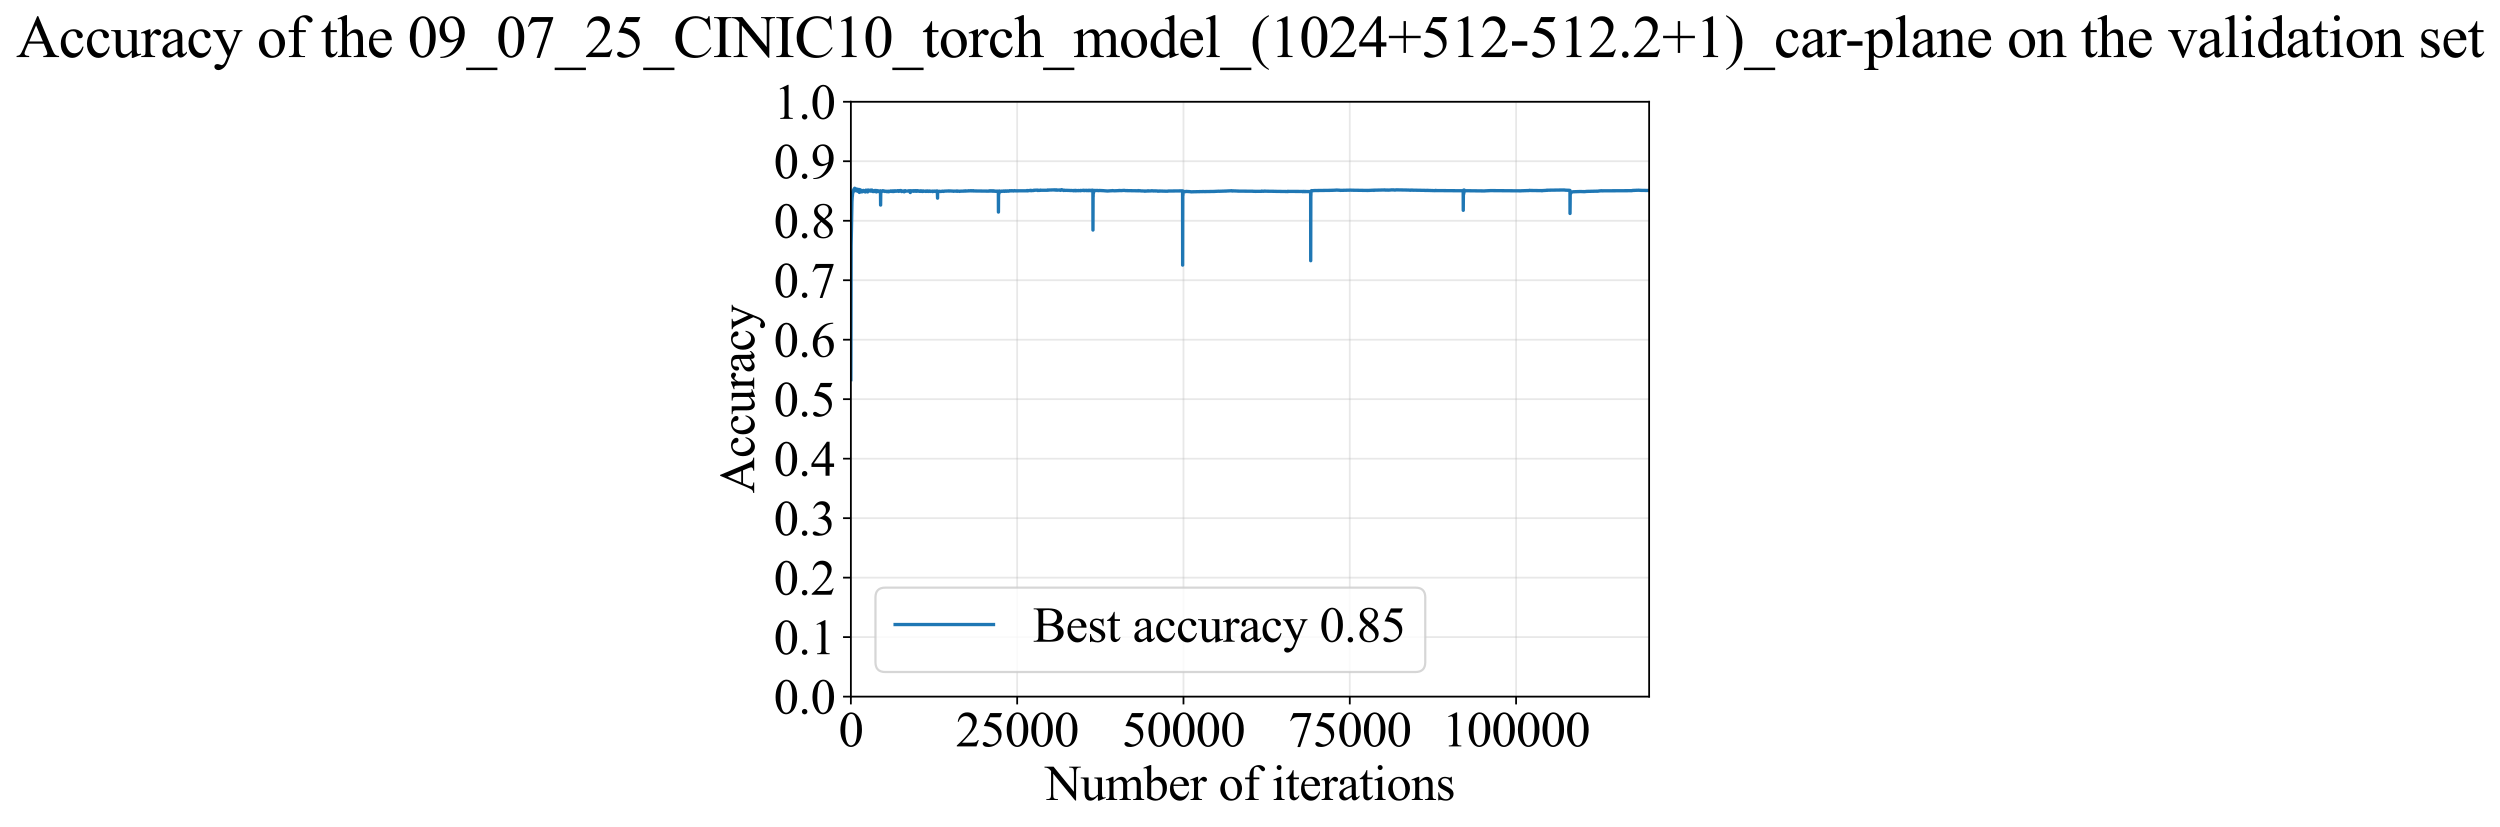 <?xml version="1.0" encoding="utf-8" standalone="no"?>
<!DOCTYPE svg PUBLIC "-//W3C//DTD SVG 1.1//EN"
  "http://www.w3.org/Graphics/SVG/1.1/DTD/svg11.dtd">
<svg xmlns:xlink="http://www.w3.org/1999/xlink" width="1118.44pt" height="369.808pt" viewBox="0 0 1118.44 369.808" xmlns="http://www.w3.org/2000/svg" version="1.1">
 <defs>
  <style type="text/css">*{stroke-linejoin: round; stroke-linecap: butt}</style>
 </defs>
 <g id="figure_1">
  <g id="patch_1">
   <path d="M 0 369.808 
L 1118.44 369.808 
L 1118.44 0 
L 0 0 
z
" style="fill: #ffffff"/>
  </g>
  <g id="axes_1">
   <g id="patch_2">
    <path d="M 380.66 311.644 
L 737.78 311.644 
L 737.78 45.532 
L 380.66 45.532 
z
" style="fill: #ffffff"/>
   </g>
   <g id="matplotlib.axis_1">
    <g id="xtick_1">
     <g id="line2d_1">
      <path d="M 380.66 311.644 
L 380.66 45.532 
" clip-path="url(#p8761ec02dc)" style="fill: none; stroke: #b0b0b0; stroke-opacity: 0.3; stroke-width: 0.8; stroke-linecap: square"/>
     </g>
     <g id="line2d_2">
      <defs>
       <path id="m8e7c1b1732" d="M 0 0 
L 0 3.5 
" style="stroke: #000000; stroke-width: 0.8"/>
      </defs>
      <g>
       <use xlink:href="#m8e7c1b1732" x="380.66" y="311.644" style="stroke: #000000; stroke-width: 0.8"/>
      </g>
     </g>
     <g id="text_1">
      <!-- 0 -->
      <g transform="translate(375.16 333.92) scale(0.22 -0.22)">
       <defs>
        <path id="TimesNewRomanPSMT-30" d="M 231 2094 
Q 231 2819 450 3342 
Q 669 3866 1031 4122 
Q 1313 4325 1613 4325 
Q 2100 4325 2488 3828 
Q 2972 3213 2972 2159 
Q 2972 1422 2759 906 
Q 2547 391 2217 158 
Q 1888 -75 1581 -75 
Q 975 -75 572 641 
Q 231 1244 231 2094 
z
M 844 2016 
Q 844 1141 1059 588 
Q 1238 122 1591 122 
Q 1759 122 1940 273 
Q 2122 425 2216 781 
Q 2359 1319 2359 2297 
Q 2359 3022 2209 3506 
Q 2097 3866 1919 4016 
Q 1791 4119 1609 4119 
Q 1397 4119 1231 3928 
Q 1006 3669 925 3112 
Q 844 2556 844 2016 
z
" transform="scale(0.016)"/>
       </defs>
       <use xlink:href="#TimesNewRomanPSMT-30"/>
      </g>
     </g>
    </g>
    <g id="xtick_2">
     <g id="line2d_3">
      <path d="M 455.06 311.644 
L 455.06 45.532 
" clip-path="url(#p8761ec02dc)" style="fill: none; stroke: #b0b0b0; stroke-opacity: 0.3; stroke-width: 0.8; stroke-linecap: square"/>
     </g>
     <g id="line2d_4">
      <g>
       <use xlink:href="#m8e7c1b1732" x="455.06" y="311.644" style="stroke: #000000; stroke-width: 0.8"/>
      </g>
     </g>
     <g id="text_2">
      <!-- 25000 -->
      <g transform="translate(427.56 333.92) scale(0.22 -0.22)">
       <defs>
        <path id="TimesNewRomanPSMT-32" d="M 2934 816 
L 2638 0 
L 138 0 
L 138 116 
Q 1241 1122 1691 1759 
Q 2141 2397 2141 2925 
Q 2141 3328 1894 3587 
Q 1647 3847 1303 3847 
Q 991 3847 742 3664 
Q 494 3481 375 3128 
L 259 3128 
Q 338 3706 661 4015 
Q 984 4325 1469 4325 
Q 1984 4325 2329 3994 
Q 2675 3663 2675 3213 
Q 2675 2891 2525 2569 
Q 2294 2063 1775 1497 
Q 997 647 803 472 
L 1909 472 
Q 2247 472 2383 497 
Q 2519 522 2628 598 
Q 2738 675 2819 816 
L 2934 816 
z
" transform="scale(0.016)"/>
        <path id="TimesNewRomanPSMT-35" d="M 2778 4238 
L 2534 3706 
L 1259 3706 
L 981 3138 
Q 1809 3016 2294 2522 
Q 2709 2097 2709 1522 
Q 2709 1188 2573 903 
Q 2438 619 2231 419 
Q 2025 219 1772 97 
Q 1413 -75 1034 -75 
Q 653 -75 479 54 
Q 306 184 306 341 
Q 306 428 378 495 
Q 450 563 559 563 
Q 641 563 702 538 
Q 763 513 909 409 
Q 1144 247 1384 247 
Q 1750 247 2026 523 
Q 2303 800 2303 1197 
Q 2303 1581 2056 1914 
Q 1809 2247 1375 2428 
Q 1034 2569 447 2591 
L 1259 4238 
L 2778 4238 
z
" transform="scale(0.016)"/>
       </defs>
       <use xlink:href="#TimesNewRomanPSMT-32"/>
       <use xlink:href="#TimesNewRomanPSMT-35" transform="translate(50 0)"/>
       <use xlink:href="#TimesNewRomanPSMT-30" transform="translate(100 0)"/>
       <use xlink:href="#TimesNewRomanPSMT-30" transform="translate(150 0)"/>
       <use xlink:href="#TimesNewRomanPSMT-30" transform="translate(200 0)"/>
      </g>
     </g>
    </g>
    <g id="xtick_3">
     <g id="line2d_5">
      <path d="M 529.46 311.644 
L 529.46 45.532 
" clip-path="url(#p8761ec02dc)" style="fill: none; stroke: #b0b0b0; stroke-opacity: 0.3; stroke-width: 0.8; stroke-linecap: square"/>
     </g>
     <g id="line2d_6">
      <g>
       <use xlink:href="#m8e7c1b1732" x="529.46" y="311.644" style="stroke: #000000; stroke-width: 0.8"/>
      </g>
     </g>
     <g id="text_3">
      <!-- 50000 -->
      <g transform="translate(501.96 333.92) scale(0.22 -0.22)">
       <use xlink:href="#TimesNewRomanPSMT-35"/>
       <use xlink:href="#TimesNewRomanPSMT-30" transform="translate(50 0)"/>
       <use xlink:href="#TimesNewRomanPSMT-30" transform="translate(100 0)"/>
       <use xlink:href="#TimesNewRomanPSMT-30" transform="translate(150 0)"/>
       <use xlink:href="#TimesNewRomanPSMT-30" transform="translate(200 0)"/>
      </g>
     </g>
    </g>
    <g id="xtick_4">
     <g id="line2d_7">
      <path d="M 603.86 311.644 
L 603.86 45.532 
" clip-path="url(#p8761ec02dc)" style="fill: none; stroke: #b0b0b0; stroke-opacity: 0.3; stroke-width: 0.8; stroke-linecap: square"/>
     </g>
     <g id="line2d_8">
      <g>
       <use xlink:href="#m8e7c1b1732" x="603.86" y="311.644" style="stroke: #000000; stroke-width: 0.8"/>
      </g>
     </g>
     <g id="text_4">
      <!-- 75000 -->
      <g transform="translate(576.36 333.92) scale(0.22 -0.22)">
       <defs>
        <path id="TimesNewRomanPSMT-37" d="M 644 4238 
L 2916 4238 
L 2916 4119 
L 1503 -88 
L 1153 -88 
L 2419 3728 
L 1253 3728 
Q 900 3728 750 3644 
Q 488 3500 328 3200 
L 238 3234 
L 644 4238 
z
" transform="scale(0.016)"/>
       </defs>
       <use xlink:href="#TimesNewRomanPSMT-37"/>
       <use xlink:href="#TimesNewRomanPSMT-35" transform="translate(50 0)"/>
       <use xlink:href="#TimesNewRomanPSMT-30" transform="translate(100 0)"/>
       <use xlink:href="#TimesNewRomanPSMT-30" transform="translate(150 0)"/>
       <use xlink:href="#TimesNewRomanPSMT-30" transform="translate(200 0)"/>
      </g>
     </g>
    </g>
    <g id="xtick_5">
     <g id="line2d_9">
      <path d="M 678.26 311.644 
L 678.26 45.532 
" clip-path="url(#p8761ec02dc)" style="fill: none; stroke: #b0b0b0; stroke-opacity: 0.3; stroke-width: 0.8; stroke-linecap: square"/>
     </g>
     <g id="line2d_10">
      <g>
       <use xlink:href="#m8e7c1b1732" x="678.26" y="311.644" style="stroke: #000000; stroke-width: 0.8"/>
      </g>
     </g>
     <g id="text_5">
      <!-- 100000 -->
      <g transform="translate(645.26 333.92) scale(0.22 -0.22)">
       <defs>
        <path id="TimesNewRomanPSMT-31" d="M 750 3822 
L 1781 4325 
L 1884 4325 
L 1884 747 
Q 1884 391 1914 303 
Q 1944 216 2037 169 
Q 2131 122 2419 116 
L 2419 0 
L 825 0 
L 825 116 
Q 1125 122 1212 167 
Q 1300 213 1334 289 
Q 1369 366 1369 747 
L 1369 3034 
Q 1369 3497 1338 3628 
Q 1316 3728 1258 3775 
Q 1200 3822 1119 3822 
Q 1003 3822 797 3725 
L 750 3822 
z
" transform="scale(0.016)"/>
       </defs>
       <use xlink:href="#TimesNewRomanPSMT-31"/>
       <use xlink:href="#TimesNewRomanPSMT-30" transform="translate(50 0)"/>
       <use xlink:href="#TimesNewRomanPSMT-30" transform="translate(100 0)"/>
       <use xlink:href="#TimesNewRomanPSMT-30" transform="translate(150 0)"/>
       <use xlink:href="#TimesNewRomanPSMT-30" transform="translate(200 0)"/>
       <use xlink:href="#TimesNewRomanPSMT-30" transform="translate(250 0)"/>
      </g>
     </g>
    </g>
    <g id="text_6">
     <!-- Number of iterations -->
     <g transform="translate(467.578 357.902) scale(0.22 -0.22)">
      <defs>
       <path id="TimesNewRomanPSMT-4e" d="M -84 4238 
L 1066 4238 
L 3656 1059 
L 3656 3503 
Q 3656 3894 3569 3991 
Q 3453 4122 3203 4122 
L 3056 4122 
L 3056 4238 
L 4531 4238 
L 4531 4122 
L 4381 4122 
Q 4113 4122 4000 3959 
Q 3931 3859 3931 3503 
L 3931 -69 
L 3819 -69 
L 1025 3344 
L 1025 734 
Q 1025 344 1109 247 
Q 1228 116 1475 116 
L 1625 116 
L 1625 0 
L 150 0 
L 150 116 
L 297 116 
Q 569 116 681 278 
Q 750 378 750 734 
L 750 3681 
Q 566 3897 470 3965 
Q 375 4034 191 4094 
Q 100 4122 -84 4122 
L -84 4238 
z
" transform="scale(0.016)"/>
       <path id="TimesNewRomanPSMT-75" d="M 2709 2863 
L 2709 1128 
Q 2709 631 2732 520 
Q 2756 409 2807 365 
Q 2859 322 2928 322 
Q 3025 322 3147 375 
L 3191 266 
L 2334 -88 
L 2194 -88 
L 2194 519 
Q 1825 119 1631 15 
Q 1438 -88 1222 -88 
Q 981 -88 804 51 
Q 628 191 559 409 
Q 491 628 491 1028 
L 491 2306 
Q 491 2509 447 2587 
Q 403 2666 317 2708 
Q 231 2750 6 2747 
L 6 2863 
L 1009 2863 
L 1009 947 
Q 1009 547 1148 422 
Q 1288 297 1484 297 
Q 1619 297 1789 381 
Q 1959 466 2194 703 
L 2194 2325 
Q 2194 2569 2105 2655 
Q 2016 2741 1734 2747 
L 1734 2863 
L 2709 2863 
z
" transform="scale(0.016)"/>
       <path id="TimesNewRomanPSMT-6d" d="M 1050 2338 
Q 1363 2650 1419 2697 
Q 1559 2816 1721 2881 
Q 1884 2947 2044 2947 
Q 2313 2947 2506 2790 
Q 2700 2634 2766 2338 
Q 3088 2713 3309 2830 
Q 3531 2947 3766 2947 
Q 3994 2947 4170 2830 
Q 4347 2713 4450 2447 
Q 4519 2266 4519 1878 
L 4519 647 
Q 4519 378 4559 278 
Q 4591 209 4675 161 
Q 4759 113 4950 113 
L 4950 0 
L 3538 0 
L 3538 113 
L 3597 113 
Q 3781 113 3884 184 
Q 3956 234 3988 344 
Q 4000 397 4000 647 
L 4000 1878 
Q 4000 2228 3916 2372 
Q 3794 2572 3525 2572 
Q 3359 2572 3192 2489 
Q 3025 2406 2788 2181 
L 2781 2147 
L 2788 2013 
L 2788 647 
Q 2788 353 2820 281 
Q 2853 209 2943 161 
Q 3034 113 3253 113 
L 3253 0 
L 1806 0 
L 1806 113 
Q 2044 113 2133 169 
Q 2222 225 2256 338 
Q 2272 391 2272 647 
L 2272 1878 
Q 2272 2228 2169 2381 
Q 2031 2581 1784 2581 
Q 1616 2581 1450 2491 
Q 1191 2353 1050 2181 
L 1050 647 
Q 1050 366 1089 281 
Q 1128 197 1204 155 
Q 1281 113 1516 113 
L 1516 0 
L 100 0 
L 100 113 
Q 297 113 375 155 
Q 453 197 493 289 
Q 534 381 534 647 
L 534 1741 
Q 534 2213 506 2350 
Q 484 2453 437 2492 
Q 391 2531 309 2531 
Q 222 2531 100 2484 
L 53 2597 
L 916 2947 
L 1050 2947 
L 1050 2338 
z
" transform="scale(0.016)"/>
       <path id="TimesNewRomanPSMT-62" d="M 984 2369 
Q 1400 2947 1881 2947 
Q 2322 2947 2650 2570 
Q 2978 2194 2978 1541 
Q 2978 778 2472 313 
Q 2038 -88 1503 -88 
Q 1253 -88 995 3 
Q 738 94 469 275 
L 469 3241 
Q 469 3728 445 3840 
Q 422 3953 372 3993 
Q 322 4034 247 4034 
Q 159 4034 28 3984 
L -16 4094 
L 844 4444 
L 984 4444 
L 984 2369 
z
M 984 2169 
L 984 456 
Q 1144 300 1314 220 
Q 1484 141 1663 141 
Q 1947 141 2192 453 
Q 2438 766 2438 1363 
Q 2438 1913 2192 2208 
Q 1947 2503 1634 2503 
Q 1469 2503 1303 2419 
Q 1178 2356 984 2169 
z
" transform="scale(0.016)"/>
       <path id="TimesNewRomanPSMT-65" d="M 681 1784 
Q 678 1147 991 784 
Q 1303 422 1725 422 
Q 2006 422 2214 576 
Q 2422 731 2563 1106 
L 2659 1044 
Q 2594 616 2278 264 
Q 1963 -88 1488 -88 
Q 972 -88 605 314 
Q 238 716 238 1394 
Q 238 2128 614 2539 
Q 991 2950 1559 2950 
Q 2041 2950 2350 2633 
Q 2659 2316 2659 1784 
L 681 1784 
z
M 681 1966 
L 2006 1966 
Q 1991 2241 1941 2353 
Q 1863 2528 1708 2628 
Q 1553 2728 1384 2728 
Q 1125 2728 920 2526 
Q 716 2325 681 1966 
z
" transform="scale(0.016)"/>
       <path id="TimesNewRomanPSMT-72" d="M 1038 2947 
L 1038 2303 
Q 1397 2947 1775 2947 
Q 1947 2947 2059 2842 
Q 2172 2738 2172 2600 
Q 2172 2478 2090 2393 
Q 2009 2309 1897 2309 
Q 1788 2309 1652 2417 
Q 1516 2525 1450 2525 
Q 1394 2525 1328 2463 
Q 1188 2334 1038 2041 
L 1038 669 
Q 1038 431 1097 309 
Q 1138 225 1241 169 
Q 1344 113 1538 113 
L 1538 0 
L 72 0 
L 72 113 
Q 291 113 397 181 
Q 475 231 506 341 
Q 522 394 522 644 
L 522 1753 
Q 522 2253 501 2348 
Q 481 2444 426 2487 
Q 372 2531 291 2531 
Q 194 2531 72 2484 
L 41 2597 
L 906 2947 
L 1038 2947 
z
" transform="scale(0.016)"/>
       <path id="TimesNewRomanPSMT-20" transform="scale(0.016)"/>
       <path id="TimesNewRomanPSMT-6f" d="M 1600 2947 
Q 2250 2947 2644 2453 
Q 2978 2031 2978 1484 
Q 2978 1100 2793 706 
Q 2609 313 2286 112 
Q 1963 -88 1566 -88 
Q 919 -88 538 428 
Q 216 863 216 1403 
Q 216 1797 411 2186 
Q 606 2575 925 2761 
Q 1244 2947 1600 2947 
z
M 1503 2744 
Q 1338 2744 1170 2645 
Q 1003 2547 900 2300 
Q 797 2053 797 1666 
Q 797 1041 1045 587 
Q 1294 134 1700 134 
Q 2003 134 2200 384 
Q 2397 634 2397 1244 
Q 2397 2006 2069 2444 
Q 1847 2744 1503 2744 
z
" transform="scale(0.016)"/>
       <path id="TimesNewRomanPSMT-66" d="M 1319 2638 
L 1319 756 
Q 1319 356 1406 250 
Q 1522 113 1716 113 
L 1975 113 
L 1975 0 
L 266 0 
L 266 113 
L 394 113 
Q 519 113 622 175 
Q 725 238 764 344 
Q 803 450 803 756 
L 803 2638 
L 247 2638 
L 247 2863 
L 803 2863 
L 803 3050 
Q 803 3478 940 3775 
Q 1078 4072 1361 4255 
Q 1644 4438 1997 4438 
Q 2325 4438 2600 4225 
Q 2781 4084 2781 3909 
Q 2781 3816 2700 3733 
Q 2619 3650 2525 3650 
Q 2453 3650 2373 3701 
Q 2294 3753 2178 3923 
Q 2063 4094 1966 4153 
Q 1869 4213 1750 4213 
Q 1606 4213 1506 4136 
Q 1406 4059 1362 3898 
Q 1319 3738 1319 3069 
L 1319 2863 
L 2056 2863 
L 2056 2638 
L 1319 2638 
z
" transform="scale(0.016)"/>
       <path id="TimesNewRomanPSMT-69" d="M 928 4444 
Q 1059 4444 1151 4351 
Q 1244 4259 1244 4128 
Q 1244 3997 1151 3903 
Q 1059 3809 928 3809 
Q 797 3809 703 3903 
Q 609 3997 609 4128 
Q 609 4259 701 4351 
Q 794 4444 928 4444 
z
M 1188 2947 
L 1188 647 
Q 1188 378 1227 289 
Q 1266 200 1342 156 
Q 1419 113 1622 113 
L 1622 0 
L 231 0 
L 231 113 
Q 441 113 512 153 
Q 584 194 626 287 
Q 669 381 669 647 
L 669 1750 
Q 669 2216 641 2353 
Q 619 2453 572 2492 
Q 525 2531 444 2531 
Q 356 2531 231 2484 
L 188 2597 
L 1050 2947 
L 1188 2947 
z
" transform="scale(0.016)"/>
       <path id="TimesNewRomanPSMT-74" d="M 1031 3803 
L 1031 2863 
L 1700 2863 
L 1700 2644 
L 1031 2644 
L 1031 788 
Q 1031 509 1111 412 
Q 1191 316 1316 316 
Q 1419 316 1516 380 
Q 1613 444 1666 569 
L 1788 569 
Q 1678 263 1478 108 
Q 1278 -47 1066 -47 
Q 922 -47 784 33 
Q 647 113 581 261 
Q 516 409 516 719 
L 516 2644 
L 63 2644 
L 63 2747 
Q 234 2816 414 2980 
Q 594 3144 734 3369 
Q 806 3488 934 3803 
L 1031 3803 
z
" transform="scale(0.016)"/>
       <path id="TimesNewRomanPSMT-61" d="M 1822 413 
Q 1381 72 1269 19 
Q 1100 -59 909 -59 
Q 613 -59 420 144 
Q 228 347 228 678 
Q 228 888 322 1041 
Q 450 1253 767 1440 
Q 1084 1628 1822 1897 
L 1822 2009 
Q 1822 2438 1686 2597 
Q 1550 2756 1291 2756 
Q 1094 2756 978 2650 
Q 859 2544 859 2406 
L 866 2225 
Q 866 2081 792 2003 
Q 719 1925 600 1925 
Q 484 1925 411 2006 
Q 338 2088 338 2228 
Q 338 2497 613 2722 
Q 888 2947 1384 2947 
Q 1766 2947 2009 2819 
Q 2194 2722 2281 2516 
Q 2338 2381 2338 1966 
L 2338 994 
Q 2338 584 2353 492 
Q 2369 400 2405 369 
Q 2441 338 2488 338 
Q 2538 338 2575 359 
Q 2641 400 2828 588 
L 2828 413 
Q 2478 -56 2159 -56 
Q 2006 -56 1915 50 
Q 1825 156 1822 413 
z
M 1822 616 
L 1822 1706 
Q 1350 1519 1213 1441 
Q 966 1303 859 1153 
Q 753 1003 753 825 
Q 753 600 887 451 
Q 1022 303 1197 303 
Q 1434 303 1822 616 
z
" transform="scale(0.016)"/>
       <path id="TimesNewRomanPSMT-6e" d="M 1034 2341 
Q 1538 2947 1994 2947 
Q 2228 2947 2397 2830 
Q 2566 2713 2666 2444 
Q 2734 2256 2734 1869 
L 2734 647 
Q 2734 375 2778 278 
Q 2813 200 2889 156 
Q 2966 113 3172 113 
L 3172 0 
L 1756 0 
L 1756 113 
L 1816 113 
Q 2016 113 2095 173 
Q 2175 234 2206 353 
Q 2219 400 2219 647 
L 2219 1819 
Q 2219 2209 2117 2386 
Q 2016 2563 1775 2563 
Q 1403 2563 1034 2156 
L 1034 647 
Q 1034 356 1069 288 
Q 1113 197 1189 155 
Q 1266 113 1500 113 
L 1500 0 
L 84 0 
L 84 113 
L 147 113 
Q 366 113 442 223 
Q 519 334 519 647 
L 519 1709 
Q 519 2225 495 2337 
Q 472 2450 423 2490 
Q 375 2531 294 2531 
Q 206 2531 84 2484 
L 38 2597 
L 900 2947 
L 1034 2947 
L 1034 2341 
z
" transform="scale(0.016)"/>
       <path id="TimesNewRomanPSMT-73" d="M 2050 2947 
L 2050 1972 
L 1947 1972 
Q 1828 2431 1642 2597 
Q 1456 2763 1169 2763 
Q 950 2763 815 2647 
Q 681 2531 681 2391 
Q 681 2216 781 2091 
Q 878 1963 1175 1819 
L 1631 1597 
Q 2266 1288 2266 781 
Q 2266 391 1970 151 
Q 1675 -88 1309 -88 
Q 1047 -88 709 6 
Q 606 38 541 38 
Q 469 38 428 -44 
L 325 -44 
L 325 978 
L 428 978 
Q 516 541 762 319 
Q 1009 97 1316 97 
Q 1531 97 1667 223 
Q 1803 350 1803 528 
Q 1803 744 1651 891 
Q 1500 1038 1047 1263 
Q 594 1488 453 1669 
Q 313 1847 313 2119 
Q 313 2472 555 2709 
Q 797 2947 1181 2947 
Q 1350 2947 1591 2875 
Q 1750 2828 1803 2828 
Q 1853 2828 1881 2850 
Q 1909 2872 1947 2947 
L 2050 2947 
z
" transform="scale(0.016)"/>
      </defs>
      <use xlink:href="#TimesNewRomanPSMT-4e"/>
      <use xlink:href="#TimesNewRomanPSMT-75" transform="translate(72.217 0)"/>
      <use xlink:href="#TimesNewRomanPSMT-6d" transform="translate(122.217 0)"/>
      <use xlink:href="#TimesNewRomanPSMT-62" transform="translate(200 0)"/>
      <use xlink:href="#TimesNewRomanPSMT-65" transform="translate(250 0)"/>
      <use xlink:href="#TimesNewRomanPSMT-72" transform="translate(294.385 0)"/>
      <use xlink:href="#TimesNewRomanPSMT-20" transform="translate(327.686 0)"/>
      <use xlink:href="#TimesNewRomanPSMT-6f" transform="translate(352.686 0)"/>
      <use xlink:href="#TimesNewRomanPSMT-66" transform="translate(402.686 0)"/>
      <use xlink:href="#TimesNewRomanPSMT-20" transform="translate(435.986 0)"/>
      <use xlink:href="#TimesNewRomanPSMT-69" transform="translate(460.986 0)"/>
      <use xlink:href="#TimesNewRomanPSMT-74" transform="translate(488.77 0)"/>
      <use xlink:href="#TimesNewRomanPSMT-65" transform="translate(516.553 0)"/>
      <use xlink:href="#TimesNewRomanPSMT-72" transform="translate(560.938 0)"/>
      <use xlink:href="#TimesNewRomanPSMT-61" transform="translate(594.238 0)"/>
      <use xlink:href="#TimesNewRomanPSMT-74" transform="translate(638.623 0)"/>
      <use xlink:href="#TimesNewRomanPSMT-69" transform="translate(666.406 0)"/>
      <use xlink:href="#TimesNewRomanPSMT-6f" transform="translate(694.189 0)"/>
      <use xlink:href="#TimesNewRomanPSMT-6e" transform="translate(744.189 0)"/>
      <use xlink:href="#TimesNewRomanPSMT-73" transform="translate(794.189 0)"/>
     </g>
    </g>
   </g>
   <g id="matplotlib.axis_2">
    <g id="ytick_1">
     <g id="line2d_11">
      <path d="M 380.66 311.644 
L 737.78 311.644 
" clip-path="url(#p8761ec02dc)" style="fill: none; stroke: #b0b0b0; stroke-opacity: 0.3; stroke-width: 0.8; stroke-linecap: square"/>
     </g>
     <g id="line2d_12">
      <defs>
       <path id="m54891ed7c1" d="M 0 0 
L -3.5 0 
" style="stroke: #000000; stroke-width: 0.8"/>
      </defs>
      <g>
       <use xlink:href="#m54891ed7c1" x="380.66" y="311.644" style="stroke: #000000; stroke-width: 0.8"/>
      </g>
     </g>
     <g id="text_7">
      <!-- 0.0 -->
      <g transform="translate(346.16 319.282) scale(0.22 -0.22)">
       <defs>
        <path id="TimesNewRomanPSMT-2e" d="M 800 606 
Q 947 606 1047 504 
Q 1147 403 1147 259 
Q 1147 116 1045 14 
Q 944 -88 800 -88 
Q 656 -88 554 14 
Q 453 116 453 259 
Q 453 406 554 506 
Q 656 606 800 606 
z
" transform="scale(0.016)"/>
       </defs>
       <use xlink:href="#TimesNewRomanPSMT-30"/>
       <use xlink:href="#TimesNewRomanPSMT-2e" transform="translate(50 0)"/>
       <use xlink:href="#TimesNewRomanPSMT-30" transform="translate(75 0)"/>
      </g>
     </g>
    </g>
    <g id="ytick_2">
     <g id="line2d_13">
      <path d="M 380.66 285.032 
L 737.78 285.032 
" clip-path="url(#p8761ec02dc)" style="fill: none; stroke: #b0b0b0; stroke-opacity: 0.3; stroke-width: 0.8; stroke-linecap: square"/>
     </g>
     <g id="line2d_14">
      <g>
       <use xlink:href="#m54891ed7c1" x="380.66" y="285.032" style="stroke: #000000; stroke-width: 0.8"/>
      </g>
     </g>
     <g id="text_8">
      <!-- 0.1 -->
      <g transform="translate(346.16 292.67) scale(0.22 -0.22)">
       <use xlink:href="#TimesNewRomanPSMT-30"/>
       <use xlink:href="#TimesNewRomanPSMT-2e" transform="translate(50 0)"/>
       <use xlink:href="#TimesNewRomanPSMT-31" transform="translate(75 0)"/>
      </g>
     </g>
    </g>
    <g id="ytick_3">
     <g id="line2d_15">
      <path d="M 380.66 258.421 
L 737.78 258.421 
" clip-path="url(#p8761ec02dc)" style="fill: none; stroke: #b0b0b0; stroke-opacity: 0.3; stroke-width: 0.8; stroke-linecap: square"/>
     </g>
     <g id="line2d_16">
      <g>
       <use xlink:href="#m54891ed7c1" x="380.66" y="258.421" style="stroke: #000000; stroke-width: 0.8"/>
      </g>
     </g>
     <g id="text_9">
      <!-- 0.2 -->
      <g transform="translate(346.16 266.059) scale(0.22 -0.22)">
       <use xlink:href="#TimesNewRomanPSMT-30"/>
       <use xlink:href="#TimesNewRomanPSMT-2e" transform="translate(50 0)"/>
       <use xlink:href="#TimesNewRomanPSMT-32" transform="translate(75 0)"/>
      </g>
     </g>
    </g>
    <g id="ytick_4">
     <g id="line2d_17">
      <path d="M 380.66 231.81 
L 737.78 231.81 
" clip-path="url(#p8761ec02dc)" style="fill: none; stroke: #b0b0b0; stroke-opacity: 0.3; stroke-width: 0.8; stroke-linecap: square"/>
     </g>
     <g id="line2d_18">
      <g>
       <use xlink:href="#m54891ed7c1" x="380.66" y="231.81" style="stroke: #000000; stroke-width: 0.8"/>
      </g>
     </g>
     <g id="text_10">
      <!-- 0.3 -->
      <g transform="translate(346.16 239.448) scale(0.22 -0.22)">
       <defs>
        <path id="TimesNewRomanPSMT-33" d="M 325 3431 
Q 506 3859 782 4092 
Q 1059 4325 1472 4325 
Q 1981 4325 2253 3994 
Q 2459 3747 2459 3466 
Q 2459 3003 1878 2509 
Q 2269 2356 2469 2072 
Q 2669 1788 2669 1403 
Q 2669 853 2319 450 
Q 1863 -75 997 -75 
Q 569 -75 414 31 
Q 259 138 259 259 
Q 259 350 332 419 
Q 406 488 509 488 
Q 588 488 669 463 
Q 722 447 909 348 
Q 1097 250 1169 231 
Q 1284 197 1416 197 
Q 1734 197 1970 444 
Q 2206 691 2206 1028 
Q 2206 1275 2097 1509 
Q 2016 1684 1919 1775 
Q 1784 1900 1550 2001 
Q 1316 2103 1072 2103 
L 972 2103 
L 972 2197 
Q 1219 2228 1467 2375 
Q 1716 2522 1828 2728 
Q 1941 2934 1941 3181 
Q 1941 3503 1739 3701 
Q 1538 3900 1238 3900 
Q 753 3900 428 3381 
L 325 3431 
z
" transform="scale(0.016)"/>
       </defs>
       <use xlink:href="#TimesNewRomanPSMT-30"/>
       <use xlink:href="#TimesNewRomanPSMT-2e" transform="translate(50 0)"/>
       <use xlink:href="#TimesNewRomanPSMT-33" transform="translate(75 0)"/>
      </g>
     </g>
    </g>
    <g id="ytick_5">
     <g id="line2d_19">
      <path d="M 380.66 205.199 
L 737.78 205.199 
" clip-path="url(#p8761ec02dc)" style="fill: none; stroke: #b0b0b0; stroke-opacity: 0.3; stroke-width: 0.8; stroke-linecap: square"/>
     </g>
     <g id="line2d_20">
      <g>
       <use xlink:href="#m54891ed7c1" x="380.66" y="205.199" style="stroke: #000000; stroke-width: 0.8"/>
      </g>
     </g>
     <g id="text_11">
      <!-- 0.4 -->
      <g transform="translate(346.16 212.837) scale(0.22 -0.22)">
       <defs>
        <path id="TimesNewRomanPSMT-34" d="M 2978 1563 
L 2978 1119 
L 2409 1119 
L 2409 0 
L 1894 0 
L 1894 1119 
L 100 1119 
L 100 1519 
L 2066 4325 
L 2409 4325 
L 2409 1563 
L 2978 1563 
z
M 1894 1563 
L 1894 3666 
L 406 1563 
L 1894 1563 
z
" transform="scale(0.016)"/>
       </defs>
       <use xlink:href="#TimesNewRomanPSMT-30"/>
       <use xlink:href="#TimesNewRomanPSMT-2e" transform="translate(50 0)"/>
       <use xlink:href="#TimesNewRomanPSMT-34" transform="translate(75 0)"/>
      </g>
     </g>
    </g>
    <g id="ytick_6">
     <g id="line2d_21">
      <path d="M 380.66 178.588 
L 737.78 178.588 
" clip-path="url(#p8761ec02dc)" style="fill: none; stroke: #b0b0b0; stroke-opacity: 0.3; stroke-width: 0.8; stroke-linecap: square"/>
     </g>
     <g id="line2d_22">
      <g>
       <use xlink:href="#m54891ed7c1" x="380.66" y="178.588" style="stroke: #000000; stroke-width: 0.8"/>
      </g>
     </g>
     <g id="text_12">
      <!-- 0.5 -->
      <g transform="translate(346.16 186.226) scale(0.22 -0.22)">
       <use xlink:href="#TimesNewRomanPSMT-30"/>
       <use xlink:href="#TimesNewRomanPSMT-2e" transform="translate(50 0)"/>
       <use xlink:href="#TimesNewRomanPSMT-35" transform="translate(75 0)"/>
      </g>
     </g>
    </g>
    <g id="ytick_7">
     <g id="line2d_23">
      <path d="M 380.66 151.976 
L 737.78 151.976 
" clip-path="url(#p8761ec02dc)" style="fill: none; stroke: #b0b0b0; stroke-opacity: 0.3; stroke-width: 0.8; stroke-linecap: square"/>
     </g>
     <g id="line2d_24">
      <g>
       <use xlink:href="#m54891ed7c1" x="380.66" y="151.976" style="stroke: #000000; stroke-width: 0.8"/>
      </g>
     </g>
     <g id="text_13">
      <!-- 0.6 -->
      <g transform="translate(346.16 159.614) scale(0.22 -0.22)">
       <defs>
        <path id="TimesNewRomanPSMT-36" d="M 2869 4325 
L 2869 4209 
Q 2456 4169 2195 4045 
Q 1934 3922 1679 3669 
Q 1425 3416 1258 3105 
Q 1091 2794 978 2366 
Q 1428 2675 1881 2675 
Q 2316 2675 2634 2325 
Q 2953 1975 2953 1425 
Q 2953 894 2631 456 
Q 2244 -75 1606 -75 
Q 1172 -75 869 213 
Q 275 772 275 1663 
Q 275 2231 503 2743 
Q 731 3256 1154 3653 
Q 1578 4050 1965 4187 
Q 2353 4325 2688 4325 
L 2869 4325 
z
M 925 2138 
Q 869 1716 869 1456 
Q 869 1156 980 804 
Q 1091 453 1309 247 
Q 1469 100 1697 100 
Q 1969 100 2183 356 
Q 2397 613 2397 1088 
Q 2397 1622 2184 2012 
Q 1972 2403 1581 2403 
Q 1463 2403 1327 2353 
Q 1191 2303 925 2138 
z
" transform="scale(0.016)"/>
       </defs>
       <use xlink:href="#TimesNewRomanPSMT-30"/>
       <use xlink:href="#TimesNewRomanPSMT-2e" transform="translate(50 0)"/>
       <use xlink:href="#TimesNewRomanPSMT-36" transform="translate(75 0)"/>
      </g>
     </g>
    </g>
    <g id="ytick_8">
     <g id="line2d_25">
      <path d="M 380.66 125.365 
L 737.78 125.365 
" clip-path="url(#p8761ec02dc)" style="fill: none; stroke: #b0b0b0; stroke-opacity: 0.3; stroke-width: 0.8; stroke-linecap: square"/>
     </g>
     <g id="line2d_26">
      <g>
       <use xlink:href="#m54891ed7c1" x="380.66" y="125.365" style="stroke: #000000; stroke-width: 0.8"/>
      </g>
     </g>
     <g id="text_14">
      <!-- 0.7 -->
      <g transform="translate(346.16 133.003) scale(0.22 -0.22)">
       <use xlink:href="#TimesNewRomanPSMT-30"/>
       <use xlink:href="#TimesNewRomanPSMT-2e" transform="translate(50 0)"/>
       <use xlink:href="#TimesNewRomanPSMT-37" transform="translate(75 0)"/>
      </g>
     </g>
    </g>
    <g id="ytick_9">
     <g id="line2d_27">
      <path d="M 380.66 98.754 
L 737.78 98.754 
" clip-path="url(#p8761ec02dc)" style="fill: none; stroke: #b0b0b0; stroke-opacity: 0.3; stroke-width: 0.8; stroke-linecap: square"/>
     </g>
     <g id="line2d_28">
      <g>
       <use xlink:href="#m54891ed7c1" x="380.66" y="98.754" style="stroke: #000000; stroke-width: 0.8"/>
      </g>
     </g>
     <g id="text_15">
      <!-- 0.8 -->
      <g transform="translate(346.16 106.392) scale(0.22 -0.22)">
       <defs>
        <path id="TimesNewRomanPSMT-38" d="M 1228 2134 
Q 725 2547 579 2797 
Q 434 3047 434 3316 
Q 434 3728 753 4026 
Q 1072 4325 1600 4325 
Q 2113 4325 2425 4047 
Q 2738 3769 2738 3413 
Q 2738 3175 2569 2928 
Q 2400 2681 1866 2347 
Q 2416 1922 2594 1678 
Q 2831 1359 2831 1006 
Q 2831 559 2490 242 
Q 2150 -75 1597 -75 
Q 994 -75 656 303 
Q 388 606 388 966 
Q 388 1247 577 1523 
Q 766 1800 1228 2134 
z
M 1719 2469 
Q 2094 2806 2194 3001 
Q 2294 3197 2294 3444 
Q 2294 3772 2109 3958 
Q 1925 4144 1606 4144 
Q 1288 4144 1088 3959 
Q 888 3775 888 3528 
Q 888 3366 970 3203 
Q 1053 3041 1206 2894 
L 1719 2469 
z
M 1375 2016 
Q 1116 1797 991 1539 
Q 866 1281 866 981 
Q 866 578 1086 336 
Q 1306 94 1647 94 
Q 1984 94 2187 284 
Q 2391 475 2391 747 
Q 2391 972 2272 1150 
Q 2050 1481 1375 2016 
z
" transform="scale(0.016)"/>
       </defs>
       <use xlink:href="#TimesNewRomanPSMT-30"/>
       <use xlink:href="#TimesNewRomanPSMT-2e" transform="translate(50 0)"/>
       <use xlink:href="#TimesNewRomanPSMT-38" transform="translate(75 0)"/>
      </g>
     </g>
    </g>
    <g id="ytick_10">
     <g id="line2d_29">
      <path d="M 380.66 72.143 
L 737.78 72.143 
" clip-path="url(#p8761ec02dc)" style="fill: none; stroke: #b0b0b0; stroke-opacity: 0.3; stroke-width: 0.8; stroke-linecap: square"/>
     </g>
     <g id="line2d_30">
      <g>
       <use xlink:href="#m54891ed7c1" x="380.66" y="72.143" style="stroke: #000000; stroke-width: 0.8"/>
      </g>
     </g>
     <g id="text_16">
      <!-- 0.9 -->
      <g transform="translate(346.16 79.781) scale(0.22 -0.22)">
       <defs>
        <path id="TimesNewRomanPSMT-39" d="M 338 -88 
L 338 28 
Q 744 34 1094 217 
Q 1444 400 1770 856 
Q 2097 1313 2225 1859 
Q 1734 1544 1338 1544 
Q 891 1544 572 1889 
Q 253 2234 253 2806 
Q 253 3363 572 3797 
Q 956 4325 1575 4325 
Q 2097 4325 2469 3894 
Q 2925 3359 2925 2575 
Q 2925 1869 2578 1258 
Q 2231 647 1613 244 
Q 1109 -88 516 -88 
L 338 -88 
z
M 2275 2091 
Q 2331 2497 2331 2741 
Q 2331 3044 2228 3395 
Q 2125 3747 1936 3934 
Q 1747 4122 1506 4122 
Q 1228 4122 1018 3872 
Q 809 3622 809 3128 
Q 809 2469 1088 2097 
Q 1291 1828 1588 1828 
Q 1731 1828 1928 1897 
Q 2125 1966 2275 2091 
z
" transform="scale(0.016)"/>
       </defs>
       <use xlink:href="#TimesNewRomanPSMT-30"/>
       <use xlink:href="#TimesNewRomanPSMT-2e" transform="translate(50 0)"/>
       <use xlink:href="#TimesNewRomanPSMT-39" transform="translate(75 0)"/>
      </g>
     </g>
    </g>
    <g id="ytick_11">
     <g id="line2d_31">
      <path d="M 380.66 45.532 
L 737.78 45.532 
" clip-path="url(#p8761ec02dc)" style="fill: none; stroke: #b0b0b0; stroke-opacity: 0.3; stroke-width: 0.8; stroke-linecap: square"/>
     </g>
     <g id="line2d_32">
      <g>
       <use xlink:href="#m54891ed7c1" x="380.66" y="45.532" style="stroke: #000000; stroke-width: 0.8"/>
      </g>
     </g>
     <g id="text_17">
      <!-- 1.0 -->
      <g transform="translate(346.16 53.17) scale(0.22 -0.22)">
       <use xlink:href="#TimesNewRomanPSMT-31"/>
       <use xlink:href="#TimesNewRomanPSMT-2e" transform="translate(50 0)"/>
       <use xlink:href="#TimesNewRomanPSMT-30" transform="translate(75 0)"/>
      </g>
     </g>
    </g>
    <g id="text_18">
     <!-- Accuracy -->
     <g transform="translate(337.413 220.726) rotate(-90) scale(0.22 -0.22)">
      <defs>
       <path id="TimesNewRomanPSMT-41" d="M 2928 1419 
L 1288 1419 
L 1000 750 
Q 894 503 894 381 
Q 894 284 986 211 
Q 1078 138 1384 116 
L 1384 0 
L 50 0 
L 50 116 
Q 316 163 394 238 
Q 553 388 747 847 
L 2238 4334 
L 2347 4334 
L 3822 809 
Q 4000 384 4145 257 
Q 4291 131 4550 116 
L 4550 0 
L 2878 0 
L 2878 116 
Q 3131 128 3220 200 
Q 3309 272 3309 375 
Q 3309 513 3184 809 
L 2928 1419 
z
M 2841 1650 
L 2122 3363 
L 1384 1650 
L 2841 1650 
z
" transform="scale(0.016)"/>
       <path id="TimesNewRomanPSMT-63" d="M 2631 1088 
Q 2516 522 2178 217 
Q 1841 -88 1431 -88 
Q 944 -88 581 321 
Q 219 731 219 1428 
Q 219 2103 620 2525 
Q 1022 2947 1584 2947 
Q 2006 2947 2278 2723 
Q 2550 2500 2550 2259 
Q 2550 2141 2473 2067 
Q 2397 1994 2259 1994 
Q 2075 1994 1981 2113 
Q 1928 2178 1911 2362 
Q 1894 2547 1784 2644 
Q 1675 2738 1481 2738 
Q 1169 2738 978 2506 
Q 725 2200 725 1697 
Q 725 1184 976 792 
Q 1228 400 1656 400 
Q 1963 400 2206 609 
Q 2378 753 2541 1131 
L 2631 1088 
z
" transform="scale(0.016)"/>
       <path id="TimesNewRomanPSMT-79" d="M 38 2863 
L 1372 2863 
L 1372 2747 
L 1306 2747 
Q 1166 2747 1095 2686 
Q 1025 2625 1025 2534 
Q 1025 2413 1128 2197 
L 1825 753 
L 2466 2334 
Q 2519 2463 2519 2588 
Q 2519 2644 2497 2672 
Q 2472 2706 2419 2726 
Q 2366 2747 2231 2747 
L 2231 2863 
L 3163 2863 
L 3163 2747 
Q 3047 2734 2984 2696 
Q 2922 2659 2847 2556 
Q 2819 2513 2741 2316 
L 1575 -541 
Q 1406 -956 1132 -1168 
Q 859 -1381 606 -1381 
Q 422 -1381 303 -1275 
Q 184 -1169 184 -1031 
Q 184 -900 270 -820 
Q 356 -741 506 -741 
Q 609 -741 788 -809 
Q 913 -856 944 -856 
Q 1038 -856 1148 -759 
Q 1259 -663 1372 -384 
L 1575 113 
L 547 2272 
Q 500 2369 397 2513 
Q 319 2622 269 2659 
Q 197 2709 38 2747 
L 38 2863 
z
" transform="scale(0.016)"/>
      </defs>
      <use xlink:href="#TimesNewRomanPSMT-41"/>
      <use xlink:href="#TimesNewRomanPSMT-63" transform="translate(72.217 0)"/>
      <use xlink:href="#TimesNewRomanPSMT-63" transform="translate(116.602 0)"/>
      <use xlink:href="#TimesNewRomanPSMT-75" transform="translate(160.986 0)"/>
      <use xlink:href="#TimesNewRomanPSMT-72" transform="translate(210.986 0)"/>
      <use xlink:href="#TimesNewRomanPSMT-61" transform="translate(244.287 0)"/>
      <use xlink:href="#TimesNewRomanPSMT-63" transform="translate(288.672 0)"/>
      <use xlink:href="#TimesNewRomanPSMT-79" transform="translate(333.057 0)"/>
     </g>
    </g>
   </g>
   <g id="line2d_33">
    <path d="M 380.66 169.835 
L 380.779 109.916 
L 381.136 90.224 
L 381.285 87.725 
L 381.315 87.843 
L 381.463 86.054 
L 381.493 86.247 
L 381.523 85.744 
L 381.583 86.158 
L 381.672 85.315 
L 381.731 85.345 
L 381.791 85.626 
L 381.821 85.567 
L 381.88 84.975 
L 381.91 85.271 
L 381.94 85.537 
L 381.969 85.049 
L 382.059 84.62 
L 382.118 84.65 
L 382.208 84.473 
L 382.237 85.3 
L 382.356 84.221 
L 382.416 84.399 
L 382.475 84.901 
L 382.565 84.887 
L 382.594 84.546 
L 382.684 84.753 
L 382.743 84.68 
L 382.803 85.3 
L 382.833 84.694 
L 382.892 85.093 
L 382.922 85.241 
L 382.952 84.887 
L 382.981 85.02 
L 383.011 84.62 
L 383.071 84.99 
L 383.1 85.064 
L 383.16 85.345 
L 383.19 84.546 
L 383.219 85.064 
L 383.309 84.99 
L 383.338 84.635 
L 383.368 85.419 
L 383.398 84.916 
L 383.517 85.478 
L 383.547 84.68 
L 383.636 85.108 
L 383.725 85.153 
L 383.755 84.798 
L 383.874 85.626 
L 383.904 85.389 
L 383.934 85.049 
L 383.993 85.522 
L 384.023 85.241 
L 384.083 84.753 
L 384.112 85.374 
L 384.202 85.138 
L 384.231 85.315 
L 384.261 84.753 
L 384.291 85.685 
L 384.321 85.655 
L 384.38 85.093 
L 384.41 85.33 
L 384.469 86.084 
L 384.499 86.04 
L 384.618 85.02 
L 384.708 85.3 
L 384.737 84.872 
L 384.797 85.315 
L 384.827 85.36 
L 384.856 85.093 
L 384.916 85.493 
L 384.975 84.99 
L 385.035 85.419 
L 385.094 85.833 
L 385.124 85.448 
L 385.243 85.241 
L 385.333 85.626 
L 385.362 85.463 
L 385.392 85.537 
L 385.422 85.507 
L 385.452 85.286 
L 385.511 85.434 
L 385.6 85.847 
L 385.571 85.315 
L 385.63 85.567 
L 385.66 85.522 
L 385.69 85.685 
L 385.719 85.478 
L 385.749 85.389 
L 385.779 85.552 
L 385.809 85.7 
L 385.839 85.478 
L 385.898 85.655 
L 386.017 85.374 
L 386.077 85.655 
L 386.106 85.389 
L 386.196 85.182 
L 386.225 85.537 
L 386.315 85.389 
L 386.374 85.567 
L 386.404 85.537 
L 386.434 85.3 
L 386.464 85.596 
L 386.493 85.404 
L 386.523 85.67 
L 386.553 85.36 
L 386.612 85.611 
L 386.672 85.374 
L 386.731 85.434 
L 386.821 85.7 
L 386.85 85.552 
L 386.91 85.759 
L 386.94 85.315 
L 387.089 85.877 
L 387.208 85.345 
L 387.237 85.581 
L 387.356 85.079 
L 387.475 85.655 
L 387.565 85.256 
L 387.595 85.286 
L 387.654 85.729 
L 387.684 85.256 
L 387.714 85.552 
L 387.773 85.108 
L 387.862 85.315 
L 387.952 85.581 
L 388.071 85.123 
L 388.16 85.862 
L 388.19 85.049 
L 388.279 85.478 
L 388.398 85.227 
L 388.458 85.478 
L 388.517 85.374 
L 388.577 85.064 
L 388.606 85.507 
L 388.636 85.034 
L 388.696 85.463 
L 388.755 85.182 
L 388.785 85.448 
L 389.023 85.315 
L 389.053 85.182 
L 389.083 85.389 
L 389.112 85.241 
L 389.142 85.448 
L 389.172 85.182 
L 389.202 85.227 
L 389.231 85.167 
L 389.261 85.315 
L 389.291 85.212 
L 389.44 85.419 
L 389.47 85.374 
L 389.559 85.197 
L 389.648 85.537 
L 389.618 85.034 
L 389.678 85.404 
L 389.767 85.153 
L 389.797 85.182 
L 389.856 85.286 
L 389.886 85.138 
L 389.916 85.138 
L 390.005 85.108 
L 390.035 85.36 
L 390.065 85.02 
L 390.124 85.315 
L 390.154 85.463 
L 390.214 85.256 
L 390.362 85.241 
L 390.481 85.685 
L 390.511 85.567 
L 390.541 85.404 
L 390.601 85.537 
L 390.63 85.596 
L 390.66 85.463 
L 390.69 85.478 
L 390.779 85.389 
L 390.809 85.7 
L 390.868 85.537 
L 390.898 85.33 
L 390.987 85.345 
L 391.136 85.67 
L 391.166 85.33 
L 391.255 85.36 
L 391.285 85.36 
L 391.374 85.315 
L 391.404 85.596 
L 391.434 85.212 
L 391.523 85.345 
L 391.612 85.522 
L 391.642 85.315 
L 391.702 85.434 
L 391.732 85.522 
L 391.761 85.389 
L 391.791 85.493 
L 391.821 85.227 
L 391.88 85.64 
L 391.91 85.3 
L 391.97 85.389 
L 391.999 85.419 
L 392.029 85.33 
L 392.059 85.862 
L 392.148 85.507 
L 392.208 85.271 
L 392.237 85.389 
L 392.267 85.522 
L 392.327 85.463 
L 392.386 85.271 
L 392.416 85.315 
L 392.595 85.685 
L 392.743 85.36 
L 392.892 85.655 
L 392.982 85.374 
L 393.041 85.404 
L 393.16 85.596 
L 393.249 85.463 
L 393.279 85.744 
L 393.368 85.567 
L 393.398 85.626 
L 393.428 85.567 
L 393.488 85.463 
L 393.607 85.7 
L 393.755 85.419 
L 393.815 85.7 
L 393.845 85.626 
L 393.874 85.36 
L 393.904 85.389 
L 393.964 91.731 
L 394.023 86.587 
L 394.172 85.434 
L 394.261 85.877 
L 394.291 85.567 
L 394.38 85.507 
L 394.47 85.537 
L 394.499 85.567 
L 394.559 85.478 
L 394.946 85.463 
L 394.976 85.3 
L 395.005 85.537 
L 395.035 85.537 
L 395.184 85.507 
L 395.452 85.434 
L 395.571 85.493 
L 395.63 85.537 
L 395.66 85.448 
L 395.809 85.655 
L 395.988 85.522 
L 396.017 85.64 
L 396.107 85.596 
L 396.583 85.552 
L 396.613 85.714 
L 396.702 85.626 
L 396.761 85.611 
L 396.791 85.744 
L 396.821 85.567 
L 396.88 85.655 
L 397.059 85.714 
L 397.089 85.596 
L 397.178 85.67 
L 397.297 85.596 
L 397.327 85.774 
L 397.357 85.537 
L 397.416 85.685 
L 397.535 85.67 
L 397.565 85.774 
L 397.624 85.611 
L 397.744 85.64 
L 397.833 85.537 
L 397.922 85.7 
L 397.952 85.596 
L 398.517 85.567 
L 398.547 85.404 
L 398.607 85.611 
L 398.636 85.522 
L 398.815 85.552 
L 398.875 85.611 
L 398.904 85.434 
L 398.964 85.64 
L 398.994 85.552 
L 399.023 85.537 
L 399.053 85.655 
L 399.113 85.581 
L 399.142 85.522 
L 399.232 85.581 
L 399.351 85.611 
L 399.44 85.389 
L 399.47 85.567 
L 399.529 85.7 
L 399.559 85.478 
L 399.648 85.537 
L 399.678 85.493 
L 399.708 85.685 
L 399.767 85.419 
L 399.797 85.552 
L 399.857 85.522 
L 399.886 85.434 
L 399.946 85.567 
L 399.976 85.478 
L 400.065 85.552 
L 400.035 85.36 
L 400.095 85.493 
L 400.214 85.581 
L 400.244 85.64 
L 400.273 85.478 
L 400.303 85.404 
L 400.392 85.478 
L 400.601 85.36 
L 400.63 85.434 
L 400.809 85.537 
L 400.898 85.478 
L 400.928 85.567 
L 400.988 85.419 
L 401.494 85.389 
L 401.523 85.3 
L 401.553 85.493 
L 401.613 85.374 
L 401.672 85.33 
L 401.702 85.374 
L 401.791 85.567 
L 401.821 85.478 
L 401.94 85.419 
L 402.059 85.537 
L 402.089 85.626 
L 402.119 85.463 
L 402.148 85.286 
L 402.208 85.537 
L 402.267 85.434 
L 402.327 85.522 
L 402.535 85.33 
L 402.595 85.271 
L 402.684 85.404 
L 402.863 85.256 
L 402.952 85.227 
L 403.011 85.463 
L 403.101 85.271 
L 403.131 85.419 
L 403.19 85.315 
L 403.339 85.7 
L 403.547 85.463 
L 403.577 85.478 
L 403.607 85.655 
L 403.666 85.552 
L 403.785 85.522 
L 403.904 85.581 
L 404.023 85.434 
L 404.053 85.463 
L 404.113 85.64 
L 404.172 85.522 
L 404.262 85.448 
L 404.321 85.611 
L 404.381 85.552 
L 404.41 85.478 
L 404.5 85.818 
L 404.559 85.389 
L 404.619 85.714 
L 404.767 85.463 
L 404.797 85.493 
L 404.857 85.581 
L 404.887 85.64 
L 404.916 85.552 
L 404.946 85.3 
L 405.006 85.596 
L 405.125 85.463 
L 405.154 85.493 
L 406.434 85.448 
L 406.553 85.36 
L 406.643 85.33 
L 406.702 85.581 
L 406.791 85.345 
L 406.821 85.507 
L 406.94 85.374 
L 406.97 85.478 
L 407.059 85.448 
L 407.119 85.463 
L 407.148 85.33 
L 407.208 85.493 
L 407.238 86.128 
L 407.297 85.478 
L 407.357 85.522 
L 407.446 85.33 
L 407.535 85.389 
L 407.625 85.626 
L 407.654 85.404 
L 407.744 85.345 
L 407.714 85.463 
L 407.773 85.374 
L 407.833 85.434 
L 407.863 85.36 
L 408.309 85.345 
L 408.458 85.537 
L 408.518 85.434 
L 408.547 85.493 
L 408.577 85.581 
L 408.607 85.404 
L 408.637 85.404 
L 408.666 85.552 
L 408.756 85.522 
L 408.875 85.286 
L 408.904 85.404 
L 408.934 85.522 
L 408.964 85.33 
L 408.994 85.345 
L 409.172 85.478 
L 409.351 85.552 
L 409.41 85.374 
L 409.47 85.493 
L 409.529 85.286 
L 409.619 85.33 
L 409.649 85.507 
L 409.738 85.389 
L 409.768 85.478 
L 409.827 85.448 
L 409.887 85.581 
L 409.946 85.36 
L 410.006 85.3 
L 410.095 85.507 
L 410.154 85.434 
L 410.184 85.567 
L 410.452 85.3 
L 410.482 85.493 
L 410.571 85.419 
L 410.601 85.448 
L 410.631 85.315 
L 410.66 85.463 
L 410.69 85.448 
L 410.75 85.522 
L 410.809 85.478 
L 410.928 85.419 
L 411.047 85.493 
L 411.077 85.448 
L 411.166 85.507 
L 411.256 85.507 
L 411.315 85.596 
L 411.375 85.478 
L 411.494 85.611 
L 411.613 85.389 
L 411.702 85.493 
L 411.732 85.463 
L 411.762 85.374 
L 411.821 85.478 
L 412.03 85.537 
L 412.059 85.626 
L 412.089 85.374 
L 412.149 85.596 
L 412.238 85.537 
L 412.357 85.434 
L 412.506 85.537 
L 412.595 85.567 
L 412.714 85.67 
L 412.863 85.448 
L 412.922 85.404 
L 412.982 85.626 
L 413.071 85.419 
L 413.101 85.596 
L 413.369 85.567 
L 413.547 85.537 
L 413.726 85.522 
L 413.875 85.567 
L 414.024 85.478 
L 414.083 85.64 
L 414.172 85.552 
L 414.291 85.463 
L 414.381 85.626 
L 414.351 85.448 
L 414.411 85.522 
L 414.53 85.552 
L 414.708 85.448 
L 414.797 85.626 
L 414.827 85.581 
L 414.857 85.448 
L 414.916 85.552 
L 414.946 85.581 
L 414.976 85.478 
L 415.006 85.419 
L 415.036 85.581 
L 415.065 85.537 
L 415.155 85.478 
L 415.184 85.507 
L 415.422 85.522 
L 415.512 85.507 
L 415.542 85.655 
L 415.571 85.478 
L 415.601 85.626 
L 415.72 85.493 
L 415.809 85.567 
L 415.78 85.448 
L 415.839 85.537 
L 415.958 85.463 
L 415.988 85.507 
L 416.256 85.537 
L 416.286 85.64 
L 416.345 85.567 
L 416.524 85.522 
L 417 85.596 
L 417.03 85.64 
L 417.089 85.552 
L 417.208 85.596 
L 417.238 85.714 
L 417.268 85.7 
L 417.327 85.478 
L 417.387 85.552 
L 417.417 85.478 
L 417.476 85.596 
L 417.506 85.552 
L 417.655 85.567 
L 417.744 85.626 
L 417.774 85.567 
L 418.012 85.537 
L 418.22 85.611 
L 418.25 85.463 
L 418.339 85.552 
L 418.428 85.611 
L 418.458 85.522 
L 418.548 85.64 
L 418.577 85.552 
L 418.964 85.596 
L 418.994 85.434 
L 419.083 85.537 
L 419.143 85.434 
L 419.202 85.522 
L 419.262 85.434 
L 419.292 85.685 
L 419.321 85.434 
L 419.351 85.685 
L 419.44 88.642 
L 419.47 85.552 
L 419.559 86.025 
L 419.619 85.685 
L 419.678 85.862 
L 419.887 85.626 
L 420.036 85.685 
L 420.155 85.567 
L 420.095 85.714 
L 420.184 85.581 
L 420.333 85.64 
L 420.482 85.581 
L 420.661 85.655 
L 420.899 85.655 
L 421.494 85.567 
L 421.554 85.507 
L 421.613 85.567 
L 421.792 85.596 
L 422.089 85.626 
L 422.208 85.522 
L 422.238 85.611 
L 422.298 85.507 
L 424.381 85.434 
L 424.411 85.389 
L 424.47 85.478 
L 424.738 85.434 
L 424.798 85.478 
L 424.827 85.419 
L 426.464 85.507 
L 426.554 85.581 
L 426.583 85.522 
L 426.732 85.493 
L 427 85.507 
L 427.149 85.507 
L 427.327 85.507 
L 427.476 85.507 
L 427.714 85.493 
L 427.833 85.537 
L 427.893 85.463 
L 427.952 85.493 
L 428.101 85.567 
L 428.131 85.419 
L 428.22 85.478 
L 428.339 85.581 
L 428.458 85.493 
L 429.232 85.552 
L 429.262 85.626 
L 429.322 85.537 
L 431.226 85.493 
L 431.256 85.419 
L 431.345 85.493 
L 431.464 85.478 
L 431.583 85.419 
L 431.762 85.493 
L 431.97 85.374 
L 432.06 85.478 
L 432.089 85.434 
L 432.208 85.448 
L 433.339 85.404 
L 433.369 85.33 
L 433.459 85.389 
L 433.607 85.404 
L 433.905 85.36 
L 434.054 85.33 
L 434.232 85.315 
L 434.351 85.404 
L 434.381 85.36 
L 434.53 85.315 
L 434.56 85.404 
L 434.619 85.33 
L 434.768 85.374 
L 434.887 85.374 
L 434.947 85.315 
L 435.006 85.36 
L 435.185 85.389 
L 435.334 85.434 
L 435.482 85.33 
L 435.512 85.315 
L 435.542 85.419 
L 442.298 85.507 
L 442.417 85.493 
L 442.506 85.389 
L 442.536 85.448 
L 442.625 85.463 
L 442.744 85.419 
L 442.834 85.493 
L 442.863 85.463 
L 442.893 85.345 
L 442.953 85.404 
L 442.983 85.463 
L 443.042 85.404 
L 443.072 85.36 
L 443.102 85.463 
L 443.191 85.463 
L 443.221 85.36 
L 443.28 85.389 
L 443.399 85.493 
L 443.429 85.345 
L 443.518 85.419 
L 443.548 85.36 
L 443.578 85.478 
L 443.608 85.448 
L 443.816 85.493 
L 443.905 85.36 
L 443.935 85.493 
L 444.054 85.448 
L 444.084 85.493 
L 444.113 85.537 
L 444.173 85.493 
L 444.203 85.374 
L 444.292 85.463 
L 444.5 85.478 
L 444.53 85.522 
L 444.56 85.463 
L 444.59 85.36 
L 444.649 85.552 
L 444.798 85.478 
L 444.947 85.552 
L 445.155 85.478 
L 445.304 85.596 
L 445.453 85.522 
L 445.661 85.581 
L 445.75 85.507 
L 445.78 85.537 
L 445.929 85.64 
L 445.959 85.522 
L 446.048 85.567 
L 446.167 85.552 
L 446.197 85.493 
L 446.286 85.552 
L 446.465 85.581 
L 446.614 85.522 
L 446.643 85.729 
L 446.673 94.866 
L 446.733 86.483 
L 446.762 86.394 
L 446.792 85.862 
L 446.881 85.951 
L 446.941 86.528 
L 446.971 85.818 
L 447.06 85.434 
L 447.119 85.522 
L 447.298 85.7 
L 447.417 85.64 
L 447.536 85.64 
L 447.625 85.64 
L 447.715 85.537 
L 447.745 85.581 
L 447.953 85.567 
L 448.102 85.64 
L 448.131 85.493 
L 448.221 85.522 
L 448.25 85.611 
L 448.34 85.567 
L 448.37 85.493 
L 448.459 85.567 
L 448.786 85.507 
L 448.846 85.581 
L 448.905 85.537 
L 448.995 85.434 
L 449.024 85.507 
L 449.203 85.507 
L 449.233 85.463 
L 449.262 85.552 
L 449.292 85.522 
L 449.441 85.611 
L 449.56 85.434 
L 449.679 85.493 
L 449.709 85.448 
L 449.768 85.507 
L 449.977 85.537 
L 450.006 85.389 
L 450.096 85.478 
L 450.245 85.448 
L 450.364 85.567 
L 450.512 85.463 
L 450.661 85.434 
L 450.81 85.404 
L 451.048 85.537 
L 451.197 85.434 
L 451.256 85.493 
L 451.286 85.448 
L 451.435 85.404 
L 451.673 85.448 
L 451.762 85.3 
L 451.792 85.448 
L 451.881 85.33 
L 452.179 85.389 
L 452.328 85.315 
L 452.507 85.404 
L 452.626 85.315 
L 452.774 85.315 
L 453.251 85.389 
L 453.28 85.463 
L 453.31 85.36 
L 453.34 85.389 
L 453.637 85.345 
L 453.786 85.33 
L 453.816 85.271 
L 453.905 85.33 
L 454.054 85.315 
L 454.084 85.404 
L 454.173 85.36 
L 454.292 85.345 
L 454.441 85.374 
L 459.352 85.36 
L 459.382 85.256 
L 459.471 85.345 
L 459.709 85.241 
L 459.739 85.389 
L 459.828 85.315 
L 459.858 85.271 
L 459.917 85.345 
L 460.513 85.241 
L 460.751 85.241 
L 460.929 85.227 
L 460.959 85.153 
L 461.019 85.286 
L 461.197 85.182 
L 461.286 85.271 
L 461.316 85.227 
L 461.525 85.315 
L 461.554 85.212 
L 461.644 85.241 
L 462.417 85.227 
L 462.566 85.093 
L 462.745 85.167 
L 462.983 85.123 
L 463.072 85.064 
L 463.102 85.093 
L 464.263 85.064 
L 464.292 85.227 
L 464.382 85.153 
L 464.441 85.197 
L 464.501 85.123 
L 464.858 85.182 
L 465.364 85.153 
L 465.394 85.049 
L 465.483 85.079 
L 465.513 85.049 
L 465.542 85.153 
L 465.572 85.123 
L 468.638 85.108 
L 468.787 84.975 
L 468.876 85.108 
L 468.906 85.034 
L 471.822 84.946 
L 471.912 84.96 
L 471.971 85.034 
L 472.001 85.005 
L 472.031 84.916 
L 472.06 85.064 
L 472.09 85.034 
L 472.328 85.005 
L 472.447 85.034 
L 472.537 84.99 
L 472.566 85.034 
L 472.656 84.96 
L 472.685 84.931 
L 472.715 85.049 
L 472.745 85.02 
L 472.864 85.02 
L 472.894 85.108 
L 472.983 85.049 
L 474.352 85.005 
L 474.382 85.167 
L 474.471 85.093 
L 474.65 85.02 
L 474.68 85.093 
L 474.709 84.96 
L 474.739 85.02 
L 474.799 85.064 
L 474.888 84.857 
L 475.007 85.034 
L 475.126 84.901 
L 475.156 84.975 
L 475.305 85.064 
L 475.334 84.96 
L 475.424 85.049 
L 475.84 85.167 
L 475.87 85.093 
L 475.9 85.227 
L 475.959 85.153 
L 476.049 85.167 
L 476.168 85.079 
L 476.197 85.108 
L 476.406 85.138 
L 476.525 85.197 
L 476.822 85.153 
L 477.061 85.153 
L 478.817 85.212 
L 478.965 85.271 
L 479.293 85.197 
L 479.471 85.227 
L 480.364 85.315 
L 480.394 85.36 
L 480.424 85.241 
L 480.453 85.286 
L 480.483 85.197 
L 480.543 85.241 
L 480.602 85.286 
L 480.632 85.241 
L 480.751 85.197 
L 481.019 85.33 
L 481.138 85.197 
L 481.198 85.286 
L 481.227 85.271 
L 481.257 85.167 
L 481.317 85.3 
L 481.346 85.36 
L 481.376 85.227 
L 481.406 85.286 
L 481.555 85.256 
L 481.674 85.271 
L 481.852 85.315 
L 482.18 85.241 
L 482.329 85.3 
L 482.418 85.212 
L 482.448 85.315 
L 483.34 85.241 
L 483.37 85.182 
L 483.4 85.286 
L 483.459 85.33 
L 483.489 85.256 
L 484.531 85.153 
L 484.561 85.138 
L 484.59 85.227 
L 484.71 85.256 
L 484.799 85.108 
L 484.829 85.167 
L 484.918 85.227 
L 484.948 85.182 
L 485.037 85.182 
L 485.096 85.153 
L 485.186 85.286 
L 485.335 85.182 
L 485.483 85.197 
L 485.602 85.167 
L 485.751 85.227 
L 485.9 85.123 
L 486.049 85.286 
L 486.108 85.182 
L 486.257 85.167 
L 486.704 85.212 
L 486.733 85.315 
L 486.793 85.182 
L 486.823 85.241 
L 486.971 85.197 
L 487.031 85.123 
L 487.091 85.182 
L 487.12 85.138 
L 487.18 85.227 
L 487.21 85.286 
L 487.239 85.153 
L 487.269 85.227 
L 487.388 85.167 
L 487.567 85.256 
L 487.596 85.108 
L 487.686 85.153 
L 487.745 85.227 
L 487.805 85.167 
L 487.983 85.315 
L 488.013 85.212 
L 488.162 85.153 
L 488.37 85.123 
L 488.489 85.271 
L 488.519 85.197 
L 488.668 85.079 
L 488.698 85.153 
L 488.757 85.197 
L 488.787 85.079 
L 488.817 85.315 
L 488.846 85.271 
L 488.876 85.434 
L 488.906 85.138 
L 488.936 85.153 
L 488.966 102.908 
L 489.025 86.084 
L 489.055 87.991 
L 489.085 85.64 
L 489.114 85.862 
L 489.174 86.394 
L 489.323 85.3 
L 489.382 85.256 
L 489.412 85.36 
L 489.442 85.374 
L 489.472 85.197 
L 489.561 85.256 
L 489.918 85.182 
L 490.126 85.271 
L 490.305 85.212 
L 490.483 85.212 
L 490.602 85.212 
L 490.811 85.227 
L 490.9 85.197 
L 490.989 85.241 
L 491.019 85.212 
L 491.168 85.197 
L 491.317 85.286 
L 491.466 85.241 
L 491.614 85.286 
L 491.763 85.212 
L 493.817 85.315 
L 494.114 85.345 
L 495.454 85.448 
L 495.662 85.434 
L 497.12 85.33 
L 497.24 85.33 
L 497.478 85.36 
L 497.656 85.256 
L 497.865 85.33 
L 498.013 85.315 
L 498.251 85.33 
L 498.43 85.345 
L 498.668 85.36 
L 498.936 85.345 
L 500.335 85.286 
L 500.454 85.241 
L 500.603 85.241 
L 500.632 85.3 
L 500.692 85.212 
L 500.96 85.256 
L 501.109 85.227 
L 501.466 85.286 
L 502.805 85.182 
L 503.013 85.182 
L 503.43 85.271 
L 509.145 85.36 
L 509.174 85.389 
L 509.204 85.256 
L 509.293 85.33 
L 509.472 85.374 
L 509.65 85.345 
L 509.829 85.345 
L 509.948 85.3 
L 509.978 85.345 
L 510.633 85.434 
L 510.752 85.419 
L 510.871 85.434 
L 511.079 85.419 
L 512.121 85.478 
L 512.151 85.552 
L 512.18 85.448 
L 512.21 85.507 
L 512.24 85.448 
L 512.299 85.537 
L 512.716 85.448 
L 512.954 85.478 
L 513.073 85.493 
L 513.371 85.404 
L 513.46 85.374 
L 513.49 85.404 
L 513.579 85.448 
L 513.609 85.404 
L 513.639 85.345 
L 513.698 85.448 
L 515.246 85.389 
L 515.335 85.315 
L 515.365 85.33 
L 515.722 85.404 
L 515.93 85.419 
L 516.139 85.448 
L 516.258 85.36 
L 516.466 85.434 
L 516.674 85.389 
L 516.823 85.448 
L 516.883 85.448 
L 516.913 85.389 
L 517.18 85.404 
L 517.776 85.448 
L 517.924 85.537 
L 517.954 85.448 
L 518.043 85.493 
L 518.311 85.478 
L 518.43 85.493 
L 518.49 85.552 
L 518.52 85.448 
L 522.21 85.552 
L 522.329 85.522 
L 522.478 85.493 
L 522.657 85.463 
L 529.056 85.389 
L 529.085 118.594 
L 529.145 87.045 
L 529.204 87.415 
L 529.294 85.552 
L 529.383 85.966 
L 529.353 85.507 
L 529.413 85.803 
L 529.443 85.655 
L 529.532 85.759 
L 529.681 85.833 
L 529.889 85.714 
L 529.978 85.744 
L 530.008 85.7 
L 530.097 85.685 
L 530.246 85.759 
L 530.544 85.7 
L 530.663 85.611 
L 530.693 85.64 
L 532.508 85.744 
L 532.716 85.803 
L 533.014 85.833 
L 533.193 85.803 
L 538.163 85.7 
L 538.401 85.685 
L 538.699 85.714 
L 543.401 85.64 
L 543.52 85.626 
L 545.306 85.537 
L 545.425 85.567 
L 548.104 85.478 
L 548.193 85.463 
L 548.223 85.507 
L 548.58 85.434 
L 548.848 85.493 
L 548.996 85.434 
L 550.931 85.345 
L 550.991 85.315 
L 551.139 85.434 
L 551.258 85.374 
L 551.348 85.448 
L 551.377 85.434 
L 551.467 85.374 
L 551.497 85.448 
L 551.616 85.389 
L 553.58 85.463 
L 553.729 85.493 
L 560.515 85.552 
L 560.634 85.596 
L 560.812 85.567 
L 560.991 85.611 
L 561.259 85.581 
L 561.556 85.611 
L 564.413 85.596 
L 564.443 85.478 
L 564.532 85.537 
L 564.622 85.567 
L 564.771 85.507 
L 565.098 85.596 
L 565.128 85.507 
L 565.217 85.552 
L 565.366 85.581 
L 565.515 85.552 
L 565.634 85.567 
L 565.872 85.448 
L 566.021 85.537 
L 570.544 85.596 
L 570.664 85.611 
L 576.08 85.685 
L 576.14 85.714 
L 576.17 85.655 
L 576.199 85.567 
L 576.229 85.685 
L 576.289 85.64 
L 576.497 85.626 
L 582.777 85.655 
L 582.807 85.759 
L 582.896 85.67 
L 583.015 85.7 
L 583.134 85.626 
L 583.283 85.729 
L 583.432 85.655 
L 583.551 85.729 
L 583.58 85.655 
L 583.67 85.729 
L 583.759 85.714 
L 583.789 85.64 
L 583.848 85.7 
L 583.878 85.759 
L 583.938 85.67 
L 584.057 85.64 
L 584.295 85.685 
L 584.414 85.7 
L 584.563 85.7 
L 586.348 85.7 
L 586.378 116.628 
L 586.438 87.089 
L 586.467 87.548 
L 586.497 85.803 
L 586.586 85.877 
L 586.616 85.36 
L 586.706 85.434 
L 586.765 85.463 
L 586.854 85.271 
L 586.884 85.33 
L 588.342 85.227 
L 588.551 85.241 
L 595.694 85.153 
L 595.843 85.123 
L 596.11 85.138 
L 597.688 85.064 
L 597.837 85.02 
L 599.355 85.108 
L 599.563 85.167 
L 604.325 85.064 
L 604.533 85.079 
L 604.682 85.093 
L 611.766 85.197 
L 612.004 85.197 
L 614.444 85.093 
L 614.623 85.064 
L 614.652 85.182 
L 614.742 85.123 
L 614.891 85.049 
L 614.92 85.093 
L 615.039 85.079 
L 619.147 84.99 
L 619.295 84.946 
L 619.414 85.02 
L 619.563 84.975 
L 619.801 85.064 
L 619.98 84.99 
L 620.188 85.064 
L 620.367 85.034 
L 620.635 85.005 
L 620.932 85.079 
L 620.992 85.034 
L 621.051 85.079 
L 621.319 85.034 
L 621.468 85.049 
L 622.688 84.946 
L 622.867 84.946 
L 622.986 84.96 
L 623.165 84.99 
L 623.432 84.946 
L 623.581 84.975 
L 623.938 85.049 
L 624.087 84.99 
L 624.176 85.034 
L 624.206 84.99 
L 624.444 84.99 
L 624.831 84.916 
L 625.04 84.975 
L 625.337 84.931 
L 625.635 84.96 
L 630.248 85.034 
L 630.367 85.079 
L 630.635 85.064 
L 630.843 85.049 
L 630.933 85.049 
L 630.962 85.123 
L 631.052 85.049 
L 631.26 85.108 
L 631.498 85.02 
L 631.558 85.079 
L 631.587 85.034 
L 631.706 85.064 
L 631.825 85.034 
L 632.123 85.079 
L 632.183 85.123 
L 632.242 85.079 
L 637.451 85.167 
L 637.629 85.212 
L 637.957 85.167 
L 638.254 85.212 
L 638.492 85.138 
L 638.552 85.212 
L 638.611 85.182 
L 641.885 85.286 
L 642.094 85.271 
L 642.242 85.182 
L 642.391 85.286 
L 642.57 85.256 
L 654.594 85.345 
L 654.624 94.082 
L 654.683 87.045 
L 654.713 85.123 
L 654.772 85.36 
L 654.802 86.838 
L 654.862 85.034 
L 654.921 86.261 
L 655.01 85.67 
L 655.04 85.02 
L 655.129 85.256 
L 655.278 85.315 
L 664.147 85.419 
L 664.326 85.389 
L 666.558 85.286 
L 666.826 85.271 
L 679.892 85.374 
L 680.16 85.404 
L 680.338 85.36 
L 683.523 85.256 
L 683.642 85.256 
L 683.91 85.271 
L 684.059 85.197 
L 684.267 85.197 
L 684.326 85.138 
L 684.386 85.212 
L 689.833 85.286 
L 689.862 85.345 
L 689.922 85.271 
L 691.737 85.167 
L 692.094 85.079 
L 692.184 85.167 
L 692.243 85.108 
L 692.392 85.093 
L 699.714 84.99 
L 699.892 85.005 
L 700.22 85.064 
L 700.428 85.079 
L 702.243 85.153 
L 702.303 85.507 
L 702.363 85.227 
L 702.392 95.487 
L 702.452 90.357 
L 702.482 85.478 
L 702.571 86.35 
L 702.601 86.735 
L 702.63 86.099 
L 702.69 86.158 
L 702.809 85.995 
L 703.077 86.025 
L 703.226 85.921 
L 703.702 85.803 
L 703.821 85.788 
L 706.916 85.685 
L 707.125 85.685 
L 707.363 85.7 
L 707.541 85.67 
L 707.66 85.714 
L 707.898 85.714 
L 708.047 85.729 
L 708.285 85.714 
L 708.464 85.714 
L 708.523 85.714 
L 708.553 85.759 
L 709.595 85.67 
L 709.744 85.611 
L 709.863 85.626 
L 714.387 85.522 
L 714.595 85.522 
L 714.833 85.537 
L 715.25 85.448 
L 716.202 85.36 
L 716.351 85.315 
L 716.529 85.389 
L 716.678 85.374 
L 730.101 85.3 
L 730.28 85.212 
L 732.304 85.123 
L 732.423 85.108 
L 732.69 85.123 
L 732.988 85.093 
L 734.327 85.182 
L 734.446 85.167 
L 737.78 85.227 
L 737.78 85.227 
" clip-path="url(#p8761ec02dc)" style="fill: none; stroke: #1f77b4; stroke-width: 1.5; stroke-linecap: square"/>
   </g>
   <g id="patch_3">
    <path d="M 380.66 311.644 
L 380.66 45.532 
" style="fill: none; stroke: #000000; stroke-width: 0.8; stroke-linejoin: miter; stroke-linecap: square"/>
   </g>
   <g id="patch_4">
    <path d="M 737.78 311.644 
L 737.78 45.532 
" style="fill: none; stroke: #000000; stroke-width: 0.8; stroke-linejoin: miter; stroke-linecap: square"/>
   </g>
   <g id="patch_5">
    <path d="M 380.66 311.644 
L 737.78 311.644 
" style="fill: none; stroke: #000000; stroke-width: 0.8; stroke-linejoin: miter; stroke-linecap: square"/>
   </g>
   <g id="patch_6">
    <path d="M 380.66 45.532 
L 737.78 45.532 
" style="fill: none; stroke: #000000; stroke-width: 0.8; stroke-linejoin: miter; stroke-linecap: square"/>
   </g>
   <g id="text_19">
    <!-- Accuracy of the 09_07_25_CINIC10_torch_model_(1024+512-512.2+1)_car-plane on the validation set -->
    <g transform="translate(7.2 25.532) scale(0.264 -0.264)">
     <defs>
      <path id="TimesNewRomanPSMT-68" d="M 1041 4444 
L 1041 2350 
Q 1388 2731 1591 2839 
Q 1794 2947 1997 2947 
Q 2241 2947 2416 2812 
Q 2591 2678 2675 2391 
Q 2734 2191 2734 1659 
L 2734 647 
Q 2734 375 2778 275 
Q 2809 200 2884 156 
Q 2959 113 3159 113 
L 3159 0 
L 1753 0 
L 1753 113 
L 1819 113 
Q 2019 113 2097 173 
Q 2175 234 2206 353 
Q 2216 403 2216 647 
L 2216 1659 
Q 2216 2128 2167 2275 
Q 2119 2422 2012 2495 
Q 1906 2569 1756 2569 
Q 1603 2569 1437 2487 
Q 1272 2406 1041 2159 
L 1041 647 
Q 1041 353 1073 281 
Q 1106 209 1195 161 
Q 1284 113 1503 113 
L 1503 0 
L 84 0 
L 84 113 
Q 275 113 384 172 
Q 447 203 484 290 
Q 522 378 522 647 
L 522 3238 
Q 522 3728 498 3840 
Q 475 3953 426 3993 
Q 378 4034 297 4034 
Q 231 4034 84 3984 
L 41 4094 
L 897 4444 
L 1041 4444 
z
" transform="scale(0.016)"/>
      <path id="TimesNewRomanPSMT-5f" d="M 3256 -1381 
L -53 -1381 
L -53 -1119 
L 3256 -1119 
L 3256 -1381 
z
" transform="scale(0.016)"/>
      <path id="TimesNewRomanPSMT-43" d="M 3853 4334 
L 3950 2894 
L 3853 2894 
Q 3659 3541 3300 3825 
Q 2941 4109 2438 4109 
Q 2016 4109 1675 3895 
Q 1334 3681 1139 3212 
Q 944 2744 944 2047 
Q 944 1472 1128 1050 
Q 1313 628 1683 403 
Q 2053 178 2528 178 
Q 2941 178 3256 354 
Q 3572 531 3950 1056 
L 4047 994 
Q 3728 428 3303 165 
Q 2878 -97 2294 -97 
Q 1241 -97 663 684 
Q 231 1266 231 2053 
Q 231 2688 515 3219 
Q 800 3750 1298 4042 
Q 1797 4334 2388 4334 
Q 2847 4334 3294 4109 
Q 3425 4041 3481 4041 
Q 3566 4041 3628 4100 
Q 3709 4184 3744 4334 
L 3853 4334 
z
" transform="scale(0.016)"/>
      <path id="TimesNewRomanPSMT-49" d="M 1975 116 
L 1975 0 
L 159 0 
L 159 116 
L 309 116 
Q 572 116 691 269 
Q 766 369 766 750 
L 766 3488 
Q 766 3809 725 3913 
Q 694 3991 597 4047 
Q 459 4122 309 4122 
L 159 4122 
L 159 4238 
L 1975 4238 
L 1975 4122 
L 1822 4122 
Q 1563 4122 1444 3969 
Q 1366 3869 1366 3488 
L 1366 750 
Q 1366 428 1406 325 
Q 1438 247 1538 191 
Q 1672 116 1822 116 
L 1975 116 
z
" transform="scale(0.016)"/>
      <path id="TimesNewRomanPSMT-64" d="M 2222 322 
Q 2013 103 1813 7 
Q 1613 -88 1381 -88 
Q 913 -88 563 304 
Q 213 697 213 1313 
Q 213 1928 600 2439 
Q 988 2950 1597 2950 
Q 1975 2950 2222 2709 
L 2222 3238 
Q 2222 3728 2198 3840 
Q 2175 3953 2125 3993 
Q 2075 4034 2000 4034 
Q 1919 4034 1784 3984 
L 1744 4094 
L 2597 4444 
L 2738 4444 
L 2738 1134 
Q 2738 631 2761 520 
Q 2784 409 2836 365 
Q 2888 322 2956 322 
Q 3041 322 3181 375 
L 3216 266 
L 2366 -88 
L 2222 -88 
L 2222 322 
z
M 2222 541 
L 2222 2016 
Q 2203 2228 2109 2403 
Q 2016 2578 1861 2667 
Q 1706 2756 1559 2756 
Q 1284 2756 1069 2509 
Q 784 2184 784 1559 
Q 784 928 1059 592 
Q 1334 256 1672 256 
Q 1956 256 2222 541 
z
" transform="scale(0.016)"/>
      <path id="TimesNewRomanPSMT-6c" d="M 1184 4444 
L 1184 647 
Q 1184 378 1223 290 
Q 1263 203 1344 158 
Q 1425 113 1647 113 
L 1647 0 
L 244 0 
L 244 113 
Q 441 113 512 153 
Q 584 194 625 287 
Q 666 381 666 647 
L 666 3247 
Q 666 3731 644 3842 
Q 622 3953 573 3993 
Q 525 4034 450 4034 
Q 369 4034 244 3984 
L 191 4094 
L 1044 4444 
L 1184 4444 
z
" transform="scale(0.016)"/>
      <path id="TimesNewRomanPSMT-28" d="M 1988 -1253 
L 1988 -1369 
Q 1516 -1131 1200 -813 
Q 750 -359 506 256 
Q 263 872 263 1534 
Q 263 2503 741 3301 
Q 1219 4100 1988 4444 
L 1988 4313 
Q 1603 4100 1356 3731 
Q 1109 3363 987 2797 
Q 866 2231 866 1616 
Q 866 947 969 400 
Q 1050 -31 1165 -292 
Q 1281 -553 1476 -793 
Q 1672 -1034 1988 -1253 
z
" transform="scale(0.016)"/>
      <path id="TimesNewRomanPSMT-2b" d="M 1672 441 
L 1672 2000 
L 116 2000 
L 116 2256 
L 1672 2256 
L 1672 3809 
L 1922 3809 
L 1922 2256 
L 3484 2256 
L 3484 2000 
L 1922 2000 
L 1922 441 
L 1672 441 
z
" transform="scale(0.016)"/>
      <path id="TimesNewRomanPSMT-2d" d="M 259 1672 
L 1875 1672 
L 1875 1200 
L 259 1200 
L 259 1672 
z
" transform="scale(0.016)"/>
      <path id="TimesNewRomanPSMT-29" d="M 144 4313 
L 144 4444 
Q 619 4209 934 3891 
Q 1381 3434 1625 2820 
Q 1869 2206 1869 1541 
Q 1869 572 1392 -226 
Q 916 -1025 144 -1369 
L 144 -1253 
Q 528 -1038 776 -670 
Q 1025 -303 1145 264 
Q 1266 831 1266 1447 
Q 1266 2113 1163 2663 
Q 1084 3094 967 3353 
Q 850 3613 656 3853 
Q 463 4094 144 4313 
z
" transform="scale(0.016)"/>
      <path id="TimesNewRomanPSMT-70" d="M -6 2578 
L 875 2934 
L 994 2934 
L 994 2266 
Q 1216 2644 1439 2795 
Q 1663 2947 1909 2947 
Q 2341 2947 2628 2609 
Q 2981 2197 2981 1534 
Q 2981 794 2556 309 
Q 2206 -88 1675 -88 
Q 1444 -88 1275 -22 
Q 1150 25 994 166 
L 994 -706 
Q 994 -1000 1030 -1079 
Q 1066 -1159 1155 -1206 
Q 1244 -1253 1478 -1253 
L 1478 -1369 
L -22 -1369 
L -22 -1253 
L 56 -1253 
Q 228 -1256 350 -1188 
Q 409 -1153 442 -1076 
Q 475 -1000 475 -688 
L 475 2019 
Q 475 2297 450 2372 
Q 425 2447 370 2484 
Q 316 2522 222 2522 
Q 147 2522 31 2478 
L -6 2578 
z
M 994 2081 
L 994 1013 
Q 994 666 1022 556 
Q 1066 375 1236 237 
Q 1406 100 1666 100 
Q 1978 100 2172 344 
Q 2425 663 2425 1241 
Q 2425 1897 2138 2250 
Q 1938 2494 1663 2494 
Q 1513 2494 1366 2419 
Q 1253 2363 994 2081 
z
" transform="scale(0.016)"/>
      <path id="TimesNewRomanPSMT-76" d="M 53 2863 
L 1400 2863 
L 1400 2747 
L 1313 2747 
Q 1191 2747 1127 2687 
Q 1063 2628 1063 2528 
Q 1063 2419 1128 2269 
L 1794 688 
L 2463 2328 
Q 2534 2503 2534 2594 
Q 2534 2638 2509 2666 
Q 2475 2713 2422 2730 
Q 2369 2747 2206 2747 
L 2206 2863 
L 3141 2863 
L 3141 2747 
Q 2978 2734 2916 2681 
Q 2806 2588 2719 2369 
L 1703 -88 
L 1575 -88 
L 553 2328 
Q 484 2497 421 2570 
Q 359 2644 263 2694 
Q 209 2722 53 2747 
L 53 2863 
z
" transform="scale(0.016)"/>
     </defs>
     <use xlink:href="#TimesNewRomanPSMT-41"/>
     <use xlink:href="#TimesNewRomanPSMT-63" transform="translate(72.217 0)"/>
     <use xlink:href="#TimesNewRomanPSMT-63" transform="translate(116.602 0)"/>
     <use xlink:href="#TimesNewRomanPSMT-75" transform="translate(160.986 0)"/>
     <use xlink:href="#TimesNewRomanPSMT-72" transform="translate(210.986 0)"/>
     <use xlink:href="#TimesNewRomanPSMT-61" transform="translate(244.287 0)"/>
     <use xlink:href="#TimesNewRomanPSMT-63" transform="translate(288.672 0)"/>
     <use xlink:href="#TimesNewRomanPSMT-79" transform="translate(333.057 0)"/>
     <use xlink:href="#TimesNewRomanPSMT-20" transform="translate(383.057 0)"/>
     <use xlink:href="#TimesNewRomanPSMT-6f" transform="translate(408.057 0)"/>
     <use xlink:href="#TimesNewRomanPSMT-66" transform="translate(458.057 0)"/>
     <use xlink:href="#TimesNewRomanPSMT-20" transform="translate(491.357 0)"/>
     <use xlink:href="#TimesNewRomanPSMT-74" transform="translate(516.357 0)"/>
     <use xlink:href="#TimesNewRomanPSMT-68" transform="translate(544.141 0)"/>
     <use xlink:href="#TimesNewRomanPSMT-65" transform="translate(594.141 0)"/>
     <use xlink:href="#TimesNewRomanPSMT-20" transform="translate(638.525 0)"/>
     <use xlink:href="#TimesNewRomanPSMT-30" transform="translate(663.525 0)"/>
     <use xlink:href="#TimesNewRomanPSMT-39" transform="translate(713.525 0)"/>
     <use xlink:href="#TimesNewRomanPSMT-5f" transform="translate(763.525 0)"/>
     <use xlink:href="#TimesNewRomanPSMT-30" transform="translate(813.525 0)"/>
     <use xlink:href="#TimesNewRomanPSMT-37" transform="translate(863.525 0)"/>
     <use xlink:href="#TimesNewRomanPSMT-5f" transform="translate(913.525 0)"/>
     <use xlink:href="#TimesNewRomanPSMT-32" transform="translate(963.525 0)"/>
     <use xlink:href="#TimesNewRomanPSMT-35" transform="translate(1013.525 0)"/>
     <use xlink:href="#TimesNewRomanPSMT-5f" transform="translate(1063.525 0)"/>
     <use xlink:href="#TimesNewRomanPSMT-43" transform="translate(1113.525 0)"/>
     <use xlink:href="#TimesNewRomanPSMT-49" transform="translate(1180.225 0)"/>
     <use xlink:href="#TimesNewRomanPSMT-4e" transform="translate(1213.525 0)"/>
     <use xlink:href="#TimesNewRomanPSMT-49" transform="translate(1285.742 0)"/>
     <use xlink:href="#TimesNewRomanPSMT-43" transform="translate(1319.043 0)"/>
     <use xlink:href="#TimesNewRomanPSMT-31" transform="translate(1385.742 0)"/>
     <use xlink:href="#TimesNewRomanPSMT-30" transform="translate(1435.742 0)"/>
     <use xlink:href="#TimesNewRomanPSMT-5f" transform="translate(1485.742 0)"/>
     <use xlink:href="#TimesNewRomanPSMT-74" transform="translate(1535.742 0)"/>
     <use xlink:href="#TimesNewRomanPSMT-6f" transform="translate(1563.525 0)"/>
     <use xlink:href="#TimesNewRomanPSMT-72" transform="translate(1613.525 0)"/>
     <use xlink:href="#TimesNewRomanPSMT-63" transform="translate(1646.826 0)"/>
     <use xlink:href="#TimesNewRomanPSMT-68" transform="translate(1691.211 0)"/>
     <use xlink:href="#TimesNewRomanPSMT-5f" transform="translate(1741.211 0)"/>
     <use xlink:href="#TimesNewRomanPSMT-6d" transform="translate(1791.211 0)"/>
     <use xlink:href="#TimesNewRomanPSMT-6f" transform="translate(1868.994 0)"/>
     <use xlink:href="#TimesNewRomanPSMT-64" transform="translate(1918.994 0)"/>
     <use xlink:href="#TimesNewRomanPSMT-65" transform="translate(1968.994 0)"/>
     <use xlink:href="#TimesNewRomanPSMT-6c" transform="translate(2013.379 0)"/>
     <use xlink:href="#TimesNewRomanPSMT-5f" transform="translate(2041.162 0)"/>
     <use xlink:href="#TimesNewRomanPSMT-28" transform="translate(2091.162 0)"/>
     <use xlink:href="#TimesNewRomanPSMT-31" transform="translate(2124.463 0)"/>
     <use xlink:href="#TimesNewRomanPSMT-30" transform="translate(2174.463 0)"/>
     <use xlink:href="#TimesNewRomanPSMT-32" transform="translate(2224.463 0)"/>
     <use xlink:href="#TimesNewRomanPSMT-34" transform="translate(2274.463 0)"/>
     <use xlink:href="#TimesNewRomanPSMT-2b" transform="translate(2324.463 0)"/>
     <use xlink:href="#TimesNewRomanPSMT-35" transform="translate(2380.859 0)"/>
     <use xlink:href="#TimesNewRomanPSMT-31" transform="translate(2430.859 0)"/>
     <use xlink:href="#TimesNewRomanPSMT-32" transform="translate(2480.859 0)"/>
     <use xlink:href="#TimesNewRomanPSMT-2d" transform="translate(2530.859 0)"/>
     <use xlink:href="#TimesNewRomanPSMT-35" transform="translate(2564.16 0)"/>
     <use xlink:href="#TimesNewRomanPSMT-31" transform="translate(2614.16 0)"/>
     <use xlink:href="#TimesNewRomanPSMT-32" transform="translate(2664.16 0)"/>
     <use xlink:href="#TimesNewRomanPSMT-2e" transform="translate(2714.16 0)"/>
     <use xlink:href="#TimesNewRomanPSMT-32" transform="translate(2739.16 0)"/>
     <use xlink:href="#TimesNewRomanPSMT-2b" transform="translate(2789.16 0)"/>
     <use xlink:href="#TimesNewRomanPSMT-31" transform="translate(2845.557 0)"/>
     <use xlink:href="#TimesNewRomanPSMT-29" transform="translate(2895.557 0)"/>
     <use xlink:href="#TimesNewRomanPSMT-5f" transform="translate(2928.857 0)"/>
     <use xlink:href="#TimesNewRomanPSMT-63" transform="translate(2978.857 0)"/>
     <use xlink:href="#TimesNewRomanPSMT-61" transform="translate(3023.242 0)"/>
     <use xlink:href="#TimesNewRomanPSMT-72" transform="translate(3067.627 0)"/>
     <use xlink:href="#TimesNewRomanPSMT-2d" transform="translate(3098.928 0)"/>
     <use xlink:href="#TimesNewRomanPSMT-70" transform="translate(3132.229 0)"/>
     <use xlink:href="#TimesNewRomanPSMT-6c" transform="translate(3182.229 0)"/>
     <use xlink:href="#TimesNewRomanPSMT-61" transform="translate(3210.012 0)"/>
     <use xlink:href="#TimesNewRomanPSMT-6e" transform="translate(3254.396 0)"/>
     <use xlink:href="#TimesNewRomanPSMT-65" transform="translate(3304.396 0)"/>
     <use xlink:href="#TimesNewRomanPSMT-20" transform="translate(3348.781 0)"/>
     <use xlink:href="#TimesNewRomanPSMT-6f" transform="translate(3373.781 0)"/>
     <use xlink:href="#TimesNewRomanPSMT-6e" transform="translate(3423.781 0)"/>
     <use xlink:href="#TimesNewRomanPSMT-20" transform="translate(3473.781 0)"/>
     <use xlink:href="#TimesNewRomanPSMT-74" transform="translate(3498.781 0)"/>
     <use xlink:href="#TimesNewRomanPSMT-68" transform="translate(3526.564 0)"/>
     <use xlink:href="#TimesNewRomanPSMT-65" transform="translate(3576.564 0)"/>
     <use xlink:href="#TimesNewRomanPSMT-20" transform="translate(3620.949 0)"/>
     <use xlink:href="#TimesNewRomanPSMT-76" transform="translate(3645.949 0)"/>
     <use xlink:href="#TimesNewRomanPSMT-61" transform="translate(3695.949 0)"/>
     <use xlink:href="#TimesNewRomanPSMT-6c" transform="translate(3740.334 0)"/>
     <use xlink:href="#TimesNewRomanPSMT-69" transform="translate(3768.117 0)"/>
     <use xlink:href="#TimesNewRomanPSMT-64" transform="translate(3795.9 0)"/>
     <use xlink:href="#TimesNewRomanPSMT-61" transform="translate(3845.9 0)"/>
     <use xlink:href="#TimesNewRomanPSMT-74" transform="translate(3890.285 0)"/>
     <use xlink:href="#TimesNewRomanPSMT-69" transform="translate(3918.068 0)"/>
     <use xlink:href="#TimesNewRomanPSMT-6f" transform="translate(3945.852 0)"/>
     <use xlink:href="#TimesNewRomanPSMT-6e" transform="translate(3995.852 0)"/>
     <use xlink:href="#TimesNewRomanPSMT-20" transform="translate(4045.852 0)"/>
     <use xlink:href="#TimesNewRomanPSMT-73" transform="translate(4070.852 0)"/>
     <use xlink:href="#TimesNewRomanPSMT-65" transform="translate(4109.768 0)"/>
     <use xlink:href="#TimesNewRomanPSMT-74" transform="translate(4154.152 0)"/>
    </g>
   </g>
   <g id="legend_1">
    <g id="patch_7">
     <path d="M 396.06 300.644 
L 633.23 300.644 
Q 637.63 300.644 637.63 296.243 
L 637.63 267.296 
Q 637.63 262.896 633.23 262.896 
L 396.06 262.896 
Q 391.66 262.896 391.66 267.296 
L 391.66 296.243 
Q 391.66 300.644 396.06 300.644 
z
" style="fill: #ffffff; opacity: 0.8; stroke: #cccccc; stroke-linejoin: miter"/>
    </g>
    <g id="line2d_34">
     <path d="M 400.46 279.396 
L 422.46 279.396 
L 444.46 279.396 
" style="fill: none; stroke: #1f77b4; stroke-width: 1.5; stroke-linecap: square"/>
    </g>
    <g id="text_20">
     <!-- Best accuracy 0.85 -->
     <g transform="translate(462.06 287.096) scale(0.22 -0.22)">
      <defs>
       <path id="TimesNewRomanPSMT-42" d="M 2956 2163 
Q 3397 2069 3616 1863 
Q 3919 1575 3919 1159 
Q 3919 844 3719 555 
Q 3519 266 3170 133 
Q 2822 0 2106 0 
L 106 0 
L 106 116 
L 266 116 
Q 531 116 647 284 
Q 719 394 719 750 
L 719 3488 
Q 719 3881 628 3984 
Q 506 4122 266 4122 
L 106 4122 
L 106 4238 
L 1938 4238 
Q 2450 4238 2759 4163 
Q 3228 4050 3475 3764 
Q 3722 3478 3722 3106 
Q 3722 2788 3528 2536 
Q 3334 2284 2956 2163 
z
M 1319 2331 
Q 1434 2309 1582 2298 
Q 1731 2288 1909 2288 
Q 2366 2288 2595 2386 
Q 2825 2484 2947 2687 
Q 3069 2891 3069 3131 
Q 3069 3503 2766 3765 
Q 2463 4028 1881 4028 
Q 1569 4028 1319 3959 
L 1319 2331 
z
M 1319 306 
Q 1681 222 2034 222 
Q 2600 222 2897 476 
Q 3194 731 3194 1106 
Q 3194 1353 3059 1581 
Q 2925 1809 2622 1940 
Q 2319 2072 1872 2072 
Q 1678 2072 1540 2065 
Q 1403 2059 1319 2044 
L 1319 306 
z
" transform="scale(0.016)"/>
      </defs>
      <use xlink:href="#TimesNewRomanPSMT-42"/>
      <use xlink:href="#TimesNewRomanPSMT-65" transform="translate(66.699 0)"/>
      <use xlink:href="#TimesNewRomanPSMT-73" transform="translate(111.084 0)"/>
      <use xlink:href="#TimesNewRomanPSMT-74" transform="translate(150 0)"/>
      <use xlink:href="#TimesNewRomanPSMT-20" transform="translate(177.783 0)"/>
      <use xlink:href="#TimesNewRomanPSMT-61" transform="translate(202.783 0)"/>
      <use xlink:href="#TimesNewRomanPSMT-63" transform="translate(247.168 0)"/>
      <use xlink:href="#TimesNewRomanPSMT-63" transform="translate(291.553 0)"/>
      <use xlink:href="#TimesNewRomanPSMT-75" transform="translate(335.938 0)"/>
      <use xlink:href="#TimesNewRomanPSMT-72" transform="translate(385.938 0)"/>
      <use xlink:href="#TimesNewRomanPSMT-61" transform="translate(419.238 0)"/>
      <use xlink:href="#TimesNewRomanPSMT-63" transform="translate(463.623 0)"/>
      <use xlink:href="#TimesNewRomanPSMT-79" transform="translate(508.008 0)"/>
      <use xlink:href="#TimesNewRomanPSMT-20" transform="translate(558.008 0)"/>
      <use xlink:href="#TimesNewRomanPSMT-30" transform="translate(583.008 0)"/>
      <use xlink:href="#TimesNewRomanPSMT-2e" transform="translate(633.008 0)"/>
      <use xlink:href="#TimesNewRomanPSMT-38" transform="translate(658.008 0)"/>
      <use xlink:href="#TimesNewRomanPSMT-35" transform="translate(708.008 0)"/>
     </g>
    </g>
   </g>
  </g>
 </g>
 <defs>
  <clipPath id="p8761ec02dc">
   <rect x="380.66" y="45.532" width="357.12" height="266.112"/>
  </clipPath>
 </defs>
</svg>
